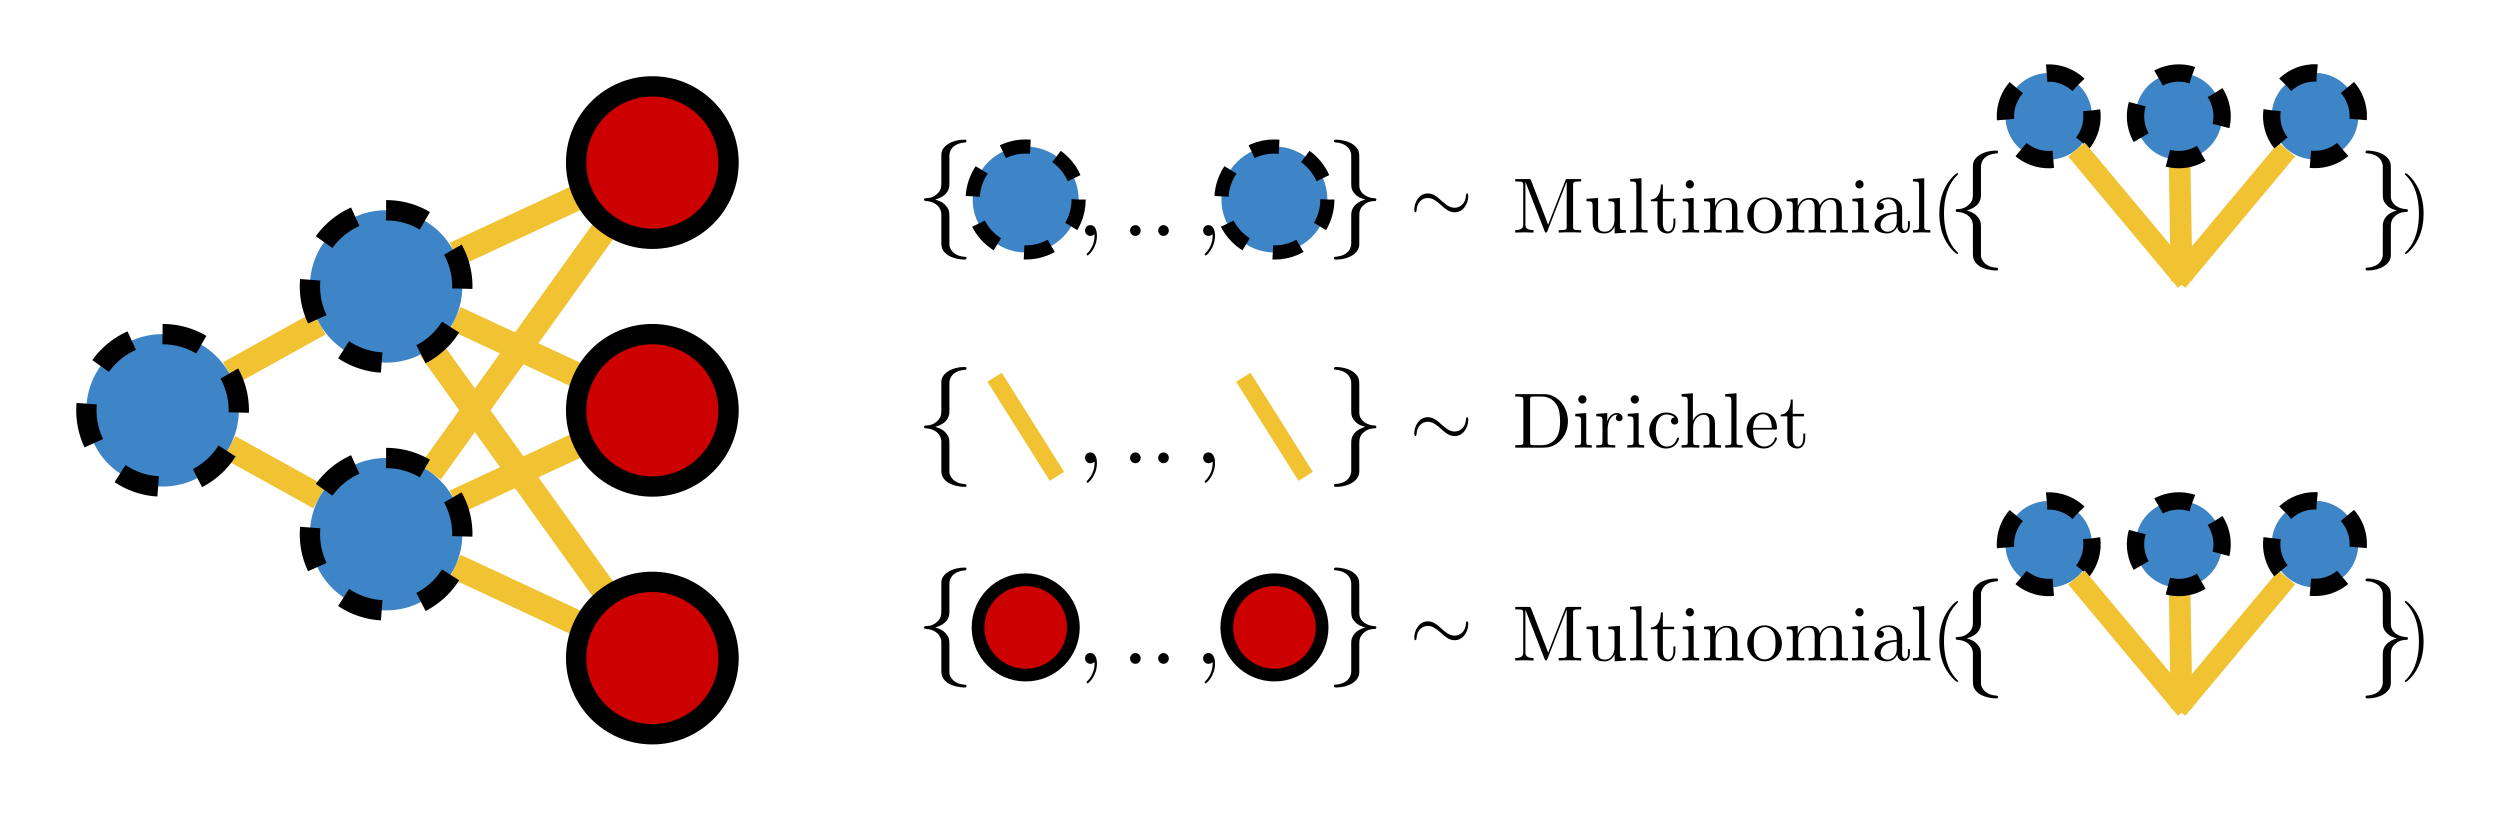 <?xml version="1.0" encoding="UTF-8" standalone="no"?>
<!-- Created with Inkscape (http://www.inkscape.org/) -->

<svg
   width="492.052mm"
   height="161.52mm"
   viewBox="0 0 492.052 161.52"
   version="1.1"
   id="svg5"
   inkscape:version="1.2.2 (b0a8486541, 2022-12-01)"
   sodipodi:docname="multinomial_dirichlet_belief_net.svg"
   inkscape:export-filename="multinomial_dirichlet_belief_net.png"
   inkscape:export-xdpi="96"
   inkscape:export-ydpi="96"
   xmlns:inkscape="http://www.inkscape.org/namespaces/inkscape"
   xmlns:sodipodi="http://sodipodi.sourceforge.net/DTD/sodipodi-0.dtd"
   xmlns:xlink="http://www.w3.org/1999/xlink"
   xmlns="http://www.w3.org/2000/svg"
   xmlns:svg="http://www.w3.org/2000/svg">
  <sodipodi:namedview
     id="namedview7"
     pagecolor="#ffffff"
     bordercolor="#666666"
     borderopacity="1.0"
     inkscape:pageshadow="2"
     inkscape:pageopacity="0.0"
     inkscape:pagecheckerboard="0"
     inkscape:document-units="mm"
     showgrid="false"
     inkscape:zoom="0.55370687"
     inkscape:cx="772.97217"
     inkscape:cy="132.74172"
     inkscape:window-width="1850"
     inkscape:window-height="1016"
     inkscape:window-x="0"
     inkscape:window-y="0"
     inkscape:window-maximized="1"
     inkscape:current-layer="layer1"
     fit-margin-top="15"
     fit-margin-left="15"
     fit-margin-right="15"
     fit-margin-bottom="15"
     inkscape:showpageshadow="2"
     inkscape:deskcolor="#d1d1d1" />
  <defs
     id="defs2">
    <g
       id="g3106">
      <symbol
         overflow="visible"
         id="symbol9234">
        <path
           style="stroke:none"
           d=""
           id="path1988" />
      </symbol>
      <symbol
         overflow="visible"
         id="symbol1381">
        <path
           style="stroke:none"
           d="m 2.266,-3.156 h 1.688 c 1.188,0 2.266,-0.797 2.266,-1.797 C 6.219,-5.938 5.234,-6.812 3.875,-6.812 H 0.344 V -6.5 h 0.25 c 0.766,0 0.781,0.109 0.781,0.469 v 5.25 c 0,0.359 -0.016,0.469 -0.781,0.469 h -0.25 V 0 c 0.359,-0.031 1.094,-0.031 1.469,-0.031 0.375,0 1.125,0 1.484,0.031 v -0.312 h -0.25 c -0.766,0 -0.781,-0.109 -0.781,-0.469 z m -0.031,-0.25 v -2.688 C 2.234,-6.438 2.25,-6.5 2.719,-6.5 h 0.891 c 1.578,0 1.578,1.062 1.578,1.547 0,0.469 0,1.547 -1.578,1.547 z m 0,0"
           id="path6403" />
      </symbol>
      <symbol
         overflow="visible"
         id="symbol3946">
        <path
           style="stroke:none"
           d="M 4.688,-2.141 C 4.688,-3.406 3.703,-4.469 2.5,-4.469 c -1.25,0 -2.219,1.094 -2.219,2.328 0,1.297 1.031,2.25 2.203,2.25 1.203,0 2.203,-0.984 2.203,-2.25 z m -2.188,2 c -0.438,0 -0.875,-0.203 -1.141,-0.672 -0.25,-0.438 -0.25,-1.047 -0.25,-1.406 0,-0.391 0,-0.922 0.234,-1.359 C 1.609,-4.031 2.078,-4.25 2.484,-4.25 c 0.438,0 0.859,0.219 1.125,0.656 0.266,0.422 0.266,1 0.266,1.375 0,0.359 0,0.906 -0.219,1.344 C 3.422,-0.422 2.984,-0.141 2.5,-0.141 Z m 0,0"
           id="path7754" />
      </symbol>
      <symbol
         overflow="visible"
         id="symbol559">
        <path
           style="stroke:none"
           d="M 1.766,-4.406 0.375,-4.297 v 0.312 c 0.641,0 0.734,0.062 0.734,0.547 V -0.75 c 0,0.438 -0.109,0.438 -0.781,0.438 V 0 C 0.641,-0.016 1.188,-0.031 1.422,-0.031 1.781,-0.031 2.125,-0.016 2.469,0 v -0.312 c -0.672,0 -0.703,-0.047 -0.703,-0.438 z m 0.031,-1.734 c 0,-0.312 -0.234,-0.531 -0.516,-0.531 -0.312,0 -0.531,0.266 -0.531,0.531 0,0.266 0.219,0.531 0.531,0.531 0.281,0 0.516,-0.219 0.516,-0.531 z m 0,0"
           id="path7844" />
      </symbol>
      <symbol
         overflow="visible"
         id="symbol2008">
        <path
           style="stroke:none"
           d="m 2.078,-1.938 c 0.219,0.047 1.031,0.203 1.031,0.922 0,0.5 -0.344,0.906 -1.125,0.906 -0.844,0 -1.203,-0.562 -1.391,-1.422 C 0.562,-1.656 0.562,-1.688 0.453,-1.688 c -0.125,0 -0.125,0.062 -0.125,0.234 V -0.125 c 0,0.172 0,0.234 0.109,0.234 0.047,0 0.062,-0.016 0.25,-0.203 0.016,-0.016 0.016,-0.031 0.203,-0.219 0.438,0.406 0.891,0.422 1.094,0.422 1.141,0 1.609,-0.672 1.609,-1.391 0,-0.516 -0.297,-0.828 -0.422,-0.938 C 2.844,-2.547 2.453,-2.625 2.031,-2.703 1.469,-2.812 0.812,-2.938 0.812,-3.516 c 0,-0.359 0.25,-0.766 1.109,-0.766 1.094,0 1.156,0.906 1.172,1.203 0,0.094 0.094,0.094 0.109,0.094 0.141,0 0.141,-0.047 0.141,-0.234 v -1.016 c 0,-0.156 0,-0.234 -0.109,-0.234 -0.047,0 -0.078,0 -0.203,0.125 -0.031,0.031 -0.125,0.125 -0.172,0.156 -0.375,-0.281 -0.781,-0.281 -0.938,-0.281 -1.219,0 -1.594,0.672 -1.594,1.234 0,0.344 0.156,0.625 0.422,0.844 0.328,0.25 0.609,0.312 1.328,0.453 z m 0,0"
           id="path433" />
      </symbol>
    </g>
    <g
       id="g106">
      <symbol
         overflow="visible"
         id="symbol5555">
        <path
           style="stroke:none"
           d=""
           id="path7561" />
      </symbol>
      <symbol
         overflow="visible"
         id="symbol5359">
        <path
           style="stroke:none"
           d="m 5.906,-0.625 c 0.141,0.219 0.531,0.609 0.641,0.609 0.094,0 0.094,-0.078 0.094,-0.219 V -1.969 c 0,-0.391 0.031,-0.438 0.688,-0.438 v -0.312 c -0.375,0 -0.922,0.031 -1.219,0.031 -0.391,0 -1.25,0 -1.609,-0.031 v 0.312 H 4.828 C 5.719,-2.406 5.75,-2.297 5.75,-1.938 v 0.641 c 0,1.125 -1.266,1.203 -1.547,1.203 -0.641,0 -2.625,-0.344 -2.625,-3.312 0,-2.984 1.969,-3.312 2.562,-3.312 1.078,0 1.984,0.891 2.172,2.359 0.031,0.141 0.031,0.172 0.172,0.172 0.156,0 0.156,-0.031 0.156,-0.234 V -6.781 c 0,-0.172 0,-0.25 -0.109,-0.25 -0.047,0 -0.078,0 -0.156,0.125 l -0.5,0.734 C 5.547,-6.484 5.016,-7.031 4.031,-7.031 c -1.859,0 -3.469,1.578 -3.469,3.625 0,2.047 1.594,3.625 3.484,3.625 0.734,0 1.531,-0.266 1.859,-0.844 z m 0,0"
           id="path2304" />
      </symbol>
      <symbol
         overflow="visible"
         id="symbol3956">
        <path
           style="stroke:none"
           d="m 3.312,-0.75 c 0.047,0.391 0.312,0.812 0.781,0.812 0.219,0 0.828,-0.141 0.828,-0.953 v -0.562 h -0.25 v 0.562 c 0,0.578 -0.25,0.641 -0.359,0.641 -0.328,0 -0.375,-0.453 -0.375,-0.5 v -1.984 c 0,-0.422 0,-0.812 -0.359,-1.188 C 3.188,-4.312 2.688,-4.469 2.219,-4.469 c -0.828,0 -1.516,0.469 -1.516,1.125 0,0.297 0.203,0.469 0.469,0.469 0.281,0 0.453,-0.203 0.453,-0.453 0,-0.125 -0.047,-0.453 -0.516,-0.453 C 1.391,-4.141 1.875,-4.25 2.188,-4.25 c 0.5,0 1.062,0.391 1.062,1.281 v 0.359 c -0.516,0.031 -1.203,0.062 -1.828,0.359 -0.75,0.344 -1,0.859 -1,1.297 0,0.812 0.969,1.062 1.594,1.062 0.656,0 1.109,-0.406 1.297,-0.859 z M 3.25,-2.391 v 1 c 0,0.938 -0.719,1.281 -1.172,1.281 -0.484,0 -0.891,-0.344 -0.891,-0.844 0,-0.547 0.422,-1.375 2.062,-1.438 z m 0,0"
           id="path5537" />
      </symbol>
      <symbol
         overflow="visible"
         id="symbol1292">
        <path
           style="stroke:none"
           d="M 1.094,-3.422 V -0.75 c 0,0.438 -0.109,0.438 -0.781,0.438 V 0 c 0.359,-0.016 0.859,-0.031 1.141,-0.031 0.25,0 0.766,0.016 1.109,0.031 v -0.312 c -0.672,0 -0.781,0 -0.781,-0.438 V -2.594 C 1.781,-3.625 2.5,-4.188 3.125,-4.188 c 0.641,0 0.75,0.531 0.75,1.109 V -0.75 c 0,0.438 -0.109,0.438 -0.781,0.438 V 0 c 0.344,-0.016 0.859,-0.031 1.125,-0.031 0.25,0 0.781,0.016 1.109,0.031 v -0.312 c -0.656,0 -0.766,0 -0.766,-0.438 v -1.844 c 0,-1.031 0.703,-1.594 1.344,-1.594 0.625,0 0.734,0.531 0.734,1.109 V -0.75 c 0,0.438 -0.109,0.438 -0.781,0.438 V 0 c 0.344,-0.016 0.859,-0.031 1.125,-0.031 0.266,0 0.781,0.016 1.125,0.031 v -0.312 c -0.516,0 -0.766,0 -0.781,-0.297 v -1.906 c 0,-0.859 0,-1.156 -0.312,-1.516 -0.141,-0.172 -0.469,-0.375 -1.047,-0.375 -0.828,0 -1.281,0.594 -1.438,0.984 C 4.391,-4.297 3.656,-4.406 3.203,-4.406 2.469,-4.406 2,-3.984 1.719,-3.359 V -4.406 L 0.312,-4.297 v 0.312 c 0.703,0 0.781,0.062 0.781,0.562 z m 0,0"
           id="path1097" />
      </symbol>
    </g>
    <g
       id="g248">
      <symbol
         overflow="visible"
         id="symbol5557">
        <path
           style="stroke:none"
           d=""
           id="path2390" />
      </symbol>
      <symbol
         overflow="visible"
         id="symbol4609">
        <path
           style="stroke:none"
           d="M 0.344,-6.812 V -6.5 h 0.25 c 0.766,0 0.781,0.109 0.781,0.469 v 5.25 c 0,0.359 -0.016,0.469 -0.781,0.469 h -0.25 V 0 H 4 C 5.672,0 7.047,-1.469 7.047,-3.344 7.047,-5.25 5.703,-6.812 4,-6.812 Z m 2.375,6.5 C 2.25,-0.312 2.234,-0.375 2.234,-0.703 V -6.094 C 2.234,-6.438 2.25,-6.5 2.719,-6.5 h 1 c 0.625,0 1.312,0.219 1.812,0.922 0.438,0.594 0.516,1.453 0.516,2.234 0,1.094 -0.188,1.703 -0.547,2.188 -0.203,0.266 -0.766,0.844 -1.766,0.844 z m 0,0"
           id="path9107" />
      </symbol>
      <symbol
         overflow="visible"
         id="symbol8690">
        <path
           style="stroke:none"
           d="M 1.766,-4.406 0.375,-4.297 v 0.312 c 0.641,0 0.734,0.062 0.734,0.547 V -0.75 c 0,0.438 -0.109,0.438 -0.781,0.438 V 0 C 0.641,-0.016 1.188,-0.031 1.422,-0.031 1.781,-0.031 2.125,-0.016 2.469,0 v -0.312 c -0.672,0 -0.703,-0.047 -0.703,-0.438 z m 0.031,-1.734 c 0,-0.312 -0.234,-0.531 -0.516,-0.531 -0.312,0 -0.531,0.266 -0.531,0.531 0,0.266 0.219,0.531 0.531,0.531 0.281,0 0.516,-0.219 0.516,-0.531 z m 0,0"
           id="path1204" />
      </symbol>
      <symbol
         overflow="visible"
         id="symbol7204">
        <path
           style="stroke:none"
           d="M 1.672,-3.312 V -4.406 L 0.281,-4.297 v 0.312 c 0.703,0 0.781,0.062 0.781,0.562 V -0.75 c 0,0.438 -0.109,0.438 -0.781,0.438 V 0 c 0.391,-0.016 0.859,-0.031 1.141,-0.031 0.391,0 0.859,0 1.266,0.031 V -0.312 H 2.469 c -0.734,0 -0.75,-0.109 -0.75,-0.469 V -2.312 c 0,-0.984 0.422,-1.875 1.172,-1.875 0.062,0 0.094,0 0.109,0.016 -0.031,0 -0.234,0.125 -0.234,0.391 0,0.266 0.219,0.422 0.438,0.422 0.172,0 0.422,-0.125 0.422,-0.438 0,-0.312 -0.312,-0.609 -0.734,-0.609 -0.734,0 -1.094,0.672 -1.219,1.094 z m 0,0"
           id="path2675" />
      </symbol>
    </g>
    <g
       id="g4696">
      <symbol
         overflow="visible"
         id="symbol1307">
        <path
           style="stroke:none"
           d=""
           id="path939" />
      </symbol>
      <symbol
         overflow="visible"
         id="symbol8430">
        <path
           style="stroke:none"
           d="m 7.203,-3.328 c 0,-0.219 -0.062,-0.328 -0.141,-0.328 -0.047,0 -0.141,0.078 -0.141,0.266 -0.047,0.953 -0.703,1.5 -1.406,1.5 -0.625,0 -1.094,-0.422 -1.594,-0.844 -0.5,-0.469 -1.016,-0.922 -1.703,-0.922 -1.078,0 -1.672,1.094 -1.672,2 0,0.328 0.125,0.328 0.141,0.328 0.109,0 0.141,-0.203 0.141,-0.234 0.047,-1.094 0.781,-1.531 1.391,-1.531 0.625,0 1.109,0.422 1.594,0.844 0.516,0.469 1.031,0.922 1.703,0.922 1.094,0 1.688,-1.094 1.688,-2 z m 0,0"
           id="path1146" />
      </symbol>
    </g>
    <g
       id="g3685">
      <symbol
         overflow="visible"
         id="symbol1222">
        <path
           style="stroke:none"
           d=""
           id="path2842" />
      </symbol>
      <symbol
         overflow="visible"
         id="symbol7333">
        <path
           style="stroke:none"
           d="m 3.297,2.391 c 0,-0.031 0,-0.047 -0.172,-0.219 C 1.891,0.922 1.562,-0.969 1.562,-2.5 c 0,-1.734 0.375,-3.469 1.609,-4.703 0.125,-0.125 0.125,-0.141 0.125,-0.172 0,-0.078 -0.031,-0.109 -0.094,-0.109 -0.109,0 -1,0.688 -1.594,1.953 -0.5,1.094 -0.625,2.203 -0.625,3.031 0,0.781 0.109,1.984 0.656,3.125 C 2.25,1.844 3.094,2.5 3.203,2.5 c 0.062,0 0.094,-0.031 0.094,-0.109 z m 0,0"
           id="path7376" />
      </symbol>
    </g>
    <g
       id="g4343">
      <symbol
         overflow="visible"
         id="symbol1517">
        <path
           style="stroke:none"
           d=""
           id="path4861" />
      </symbol>
      <symbol
         overflow="visible"
         id="symbol389">
        <path
           style="stroke:none"
           d="m 2.875,-2.5 c 0,-0.766 -0.109,-1.969 -0.656,-3.109 -0.594,-1.219 -1.453,-1.875 -1.547,-1.875 -0.062,0 -0.109,0.047 -0.109,0.109 0,0.031 0,0.047 0.188,0.234 0.984,0.984 1.547,2.562 1.547,4.641 0,1.719 -0.359,3.469 -1.594,4.719 C 0.562,2.344 0.562,2.359 0.562,2.391 0.562,2.453 0.609,2.5 0.672,2.5 0.766,2.5 1.672,1.812 2.25,0.547 2.766,-0.547 2.875,-1.656 2.875,-2.5 Z m 0,0"
           id="path1786" />
      </symbol>
    </g>
    <g
       id="g1391">
      <symbol
         overflow="visible"
         id="symbol8057">
        <path
           style="stroke:none"
           d=""
           id="path6574" />
      </symbol>
      <symbol
         overflow="visible"
         id="symbol5977">
        <path
           style="stroke:none"
           d="m 7.203,-3.328 c 0,-0.219 -0.062,-0.328 -0.141,-0.328 -0.047,0 -0.141,0.078 -0.141,0.266 -0.047,0.953 -0.703,1.5 -1.406,1.5 -0.625,0 -1.094,-0.422 -1.594,-0.844 -0.5,-0.469 -1.016,-0.922 -1.703,-0.922 -1.078,0 -1.672,1.094 -1.672,2 0,0.328 0.125,0.328 0.141,0.328 0.109,0 0.141,-0.203 0.141,-0.234 0.047,-1.094 0.781,-1.531 1.391,-1.531 0.625,0 1.109,0.422 1.594,0.844 0.516,0.469 1.031,0.922 1.703,0.922 1.094,0 1.688,-1.094 1.688,-2 z m 0,0"
           id="path3456" />
      </symbol>
      <symbol
         overflow="visible"
         id="symbol7432">
        <path
           style="stroke:none"
           d=""
           id="path171" />
      </symbol>
      <symbol
         overflow="visible"
         id="symbol6561">
        <path
           style="stroke:none"
           d="m 5.906,-0.625 c 0.141,0.219 0.531,0.609 0.641,0.609 0.094,0 0.094,-0.078 0.094,-0.219 V -1.969 c 0,-0.391 0.031,-0.438 0.688,-0.438 v -0.312 c -0.375,0 -0.922,0.031 -1.219,0.031 -0.391,0 -1.25,0 -1.609,-0.031 v 0.312 H 4.828 C 5.719,-2.406 5.75,-2.297 5.75,-1.938 v 0.641 c 0,1.125 -1.266,1.203 -1.547,1.203 -0.641,0 -2.625,-0.344 -2.625,-3.312 0,-2.984 1.969,-3.312 2.562,-3.312 1.078,0 1.984,0.891 2.172,2.359 0.031,0.141 0.031,0.172 0.172,0.172 0.156,0 0.156,-0.031 0.156,-0.234 V -6.781 c 0,-0.172 0,-0.25 -0.109,-0.25 -0.047,0 -0.078,0 -0.156,0.125 l -0.5,0.734 C 5.547,-6.484 5.016,-7.031 4.031,-7.031 c -1.859,0 -3.469,1.578 -3.469,3.625 0,2.047 1.594,3.625 3.484,3.625 0.734,0 1.531,-0.266 1.859,-0.844 z m 0,0"
           id="path8403" />
      </symbol>
      <symbol
         overflow="visible"
         id="symbol8920">
        <path
           style="stroke:none"
           d="m 3.312,-0.75 c 0.047,0.391 0.312,0.812 0.781,0.812 0.219,0 0.828,-0.141 0.828,-0.953 v -0.562 h -0.25 v 0.562 c 0,0.578 -0.25,0.641 -0.359,0.641 -0.328,0 -0.375,-0.453 -0.375,-0.5 v -1.984 c 0,-0.422 0,-0.812 -0.359,-1.188 C 3.188,-4.312 2.688,-4.469 2.219,-4.469 c -0.828,0 -1.516,0.469 -1.516,1.125 0,0.297 0.203,0.469 0.469,0.469 0.281,0 0.453,-0.203 0.453,-0.453 0,-0.125 -0.047,-0.453 -0.516,-0.453 C 1.391,-4.141 1.875,-4.25 2.188,-4.25 c 0.5,0 1.062,0.391 1.062,1.281 v 0.359 c -0.516,0.031 -1.203,0.062 -1.828,0.359 -0.75,0.344 -1,0.859 -1,1.297 0,0.812 0.969,1.062 1.594,1.062 0.656,0 1.109,-0.406 1.297,-0.859 z M 3.25,-2.391 v 1 c 0,0.938 -0.719,1.281 -1.172,1.281 -0.484,0 -0.891,-0.344 -0.891,-0.844 0,-0.547 0.422,-1.375 2.062,-1.438 z m 0,0"
           id="path4002" />
      </symbol>
      <symbol
         overflow="visible"
         id="symbol7157">
        <path
           style="stroke:none"
           d="M 1.094,-3.422 V -0.75 c 0,0.438 -0.109,0.438 -0.781,0.438 V 0 c 0.359,-0.016 0.859,-0.031 1.141,-0.031 0.25,0 0.766,0.016 1.109,0.031 v -0.312 c -0.672,0 -0.781,0 -0.781,-0.438 V -2.594 C 1.781,-3.625 2.5,-4.188 3.125,-4.188 c 0.641,0 0.75,0.531 0.75,1.109 V -0.75 c 0,0.438 -0.109,0.438 -0.781,0.438 V 0 c 0.344,-0.016 0.859,-0.031 1.125,-0.031 0.25,0 0.781,0.016 1.109,0.031 v -0.312 c -0.656,0 -0.766,0 -0.766,-0.438 v -1.844 c 0,-1.031 0.703,-1.594 1.344,-1.594 0.625,0 0.734,0.531 0.734,1.109 V -0.75 c 0,0.438 -0.109,0.438 -0.781,0.438 V 0 c 0.344,-0.016 0.859,-0.031 1.125,-0.031 0.266,0 0.781,0.016 1.125,0.031 v -0.312 c -0.516,0 -0.766,0 -0.781,-0.297 v -1.906 c 0,-0.859 0,-1.156 -0.312,-1.516 -0.141,-0.172 -0.469,-0.375 -1.047,-0.375 -0.828,0 -1.281,0.594 -1.438,0.984 C 4.391,-4.297 3.656,-4.406 3.203,-4.406 2.469,-4.406 2,-3.984 1.719,-3.359 V -4.406 L 0.312,-4.297 v 0.312 c 0.703,0 0.781,0.062 0.781,0.562 z m 0,0"
           id="path7917" />
      </symbol>
    </g>
    <g
       id="g3168">
      <symbol
         overflow="visible"
         id="symbol1514">
        <path
           style="stroke:none"
           d=""
           id="path1424" />
      </symbol>
      <symbol
         overflow="visible"
         id="symbol4414">
        <path
           style="stroke:none"
           d="m 7.203,-3.328 c 0,-0.219 -0.062,-0.328 -0.141,-0.328 -0.047,0 -0.141,0.078 -0.141,0.266 -0.047,0.953 -0.703,1.5 -1.406,1.5 -0.625,0 -1.094,-0.422 -1.594,-0.844 -0.5,-0.469 -1.016,-0.922 -1.703,-0.922 -1.078,0 -1.672,1.094 -1.672,2 0,0.328 0.125,0.328 0.141,0.328 0.109,0 0.141,-0.203 0.141,-0.234 0.047,-1.094 0.781,-1.531 1.391,-1.531 0.625,0 1.109,0.422 1.594,0.844 0.516,0.469 1.031,0.922 1.703,0.922 1.094,0 1.688,-1.094 1.688,-2 z m 0,0"
           id="path1291" />
      </symbol>
      <symbol
         overflow="visible"
         id="symbol7392">
        <path
           style="stroke:none"
           d=""
           id="path8570" />
      </symbol>
      <symbol
         overflow="visible"
         id="symbol8483">
        <path
           style="stroke:none"
           d="M 0.344,-6.812 V -6.5 h 0.25 c 0.766,0 0.781,0.109 0.781,0.469 v 5.25 c 0,0.359 -0.016,0.469 -0.781,0.469 h -0.25 V 0 H 4 C 5.672,0 7.047,-1.469 7.047,-3.344 7.047,-5.25 5.703,-6.812 4,-6.812 Z m 2.375,6.5 C 2.25,-0.312 2.234,-0.375 2.234,-0.703 V -6.094 C 2.234,-6.438 2.25,-6.5 2.719,-6.5 h 1 c 0.625,0 1.312,0.219 1.812,0.922 0.438,0.594 0.516,1.453 0.516,2.234 0,1.094 -0.188,1.703 -0.547,2.188 -0.203,0.266 -0.766,0.844 -1.766,0.844 z m 0,0"
           id="path8055" />
      </symbol>
      <symbol
         overflow="visible"
         id="symbol8834">
        <path
           style="stroke:none"
           d="M 1.766,-4.406 0.375,-4.297 v 0.312 c 0.641,0 0.734,0.062 0.734,0.547 V -0.75 c 0,0.438 -0.109,0.438 -0.781,0.438 V 0 C 0.641,-0.016 1.188,-0.031 1.422,-0.031 1.781,-0.031 2.125,-0.016 2.469,0 v -0.312 c -0.672,0 -0.703,-0.047 -0.703,-0.438 z m 0.031,-1.734 c 0,-0.312 -0.234,-0.531 -0.516,-0.531 -0.312,0 -0.531,0.266 -0.531,0.531 0,0.266 0.219,0.531 0.531,0.531 0.281,0 0.516,-0.219 0.516,-0.531 z m 0,0"
           id="path6304" />
      </symbol>
      <symbol
         overflow="visible"
         id="symbol4474">
        <path
           style="stroke:none"
           d="M 1.672,-3.312 V -4.406 L 0.281,-4.297 v 0.312 c 0.703,0 0.781,0.062 0.781,0.562 V -0.75 c 0,0.438 -0.109,0.438 -0.781,0.438 V 0 c 0.391,-0.016 0.859,-0.031 1.141,-0.031 0.391,0 0.859,0 1.266,0.031 V -0.312 H 2.469 c -0.734,0 -0.75,-0.109 -0.75,-0.469 V -2.312 c 0,-0.984 0.422,-1.875 1.172,-1.875 0.062,0 0.094,0 0.109,0.016 -0.031,0 -0.234,0.125 -0.234,0.391 0,0.266 0.219,0.422 0.438,0.422 0.172,0 0.422,-0.125 0.422,-0.438 0,-0.312 -0.312,-0.609 -0.734,-0.609 -0.734,0 -1.094,0.672 -1.219,1.094 z m 0,0"
           id="path2879" />
      </symbol>
      <symbol
         overflow="visible"
         id="symbol5161">
        <path
           style="stroke:none"
           d="m 1.172,-2.172 c 0,-1.625 0.812,-2.047 1.344,-2.047 0.094,0 0.719,0.016 1.062,0.375 -0.406,0.031 -0.469,0.328 -0.469,0.453 0,0.266 0.188,0.453 0.453,0.453 0.266,0 0.469,-0.156 0.469,-0.469 0,-0.672 -0.766,-1.062 -1.531,-1.062 -1.25,0 -2.156,1.078 -2.156,2.312 0,1.281 0.984,2.266 2.141,2.266 1.328,0 1.656,-1.203 1.656,-1.297 0,-0.094 -0.109,-0.094 -0.141,-0.094 -0.078,0 -0.109,0.031 -0.125,0.094 -0.281,0.922 -0.938,1.047 -1.297,1.047 -0.531,0 -1.406,-0.422 -1.406,-2.031 z m 0,0"
           id="path3725" />
      </symbol>
      <symbol
         overflow="visible"
         id="symbol2545">
        <path
           style="stroke:none"
           d="m 1.094,-0.75 c 0,0.438 -0.109,0.438 -0.781,0.438 V 0 c 0.359,-0.016 0.859,-0.031 1.141,-0.031 0.25,0 0.766,0.016 1.109,0.031 v -0.312 c -0.672,0 -0.781,0 -0.781,-0.438 V -2.594 C 1.781,-3.625 2.5,-4.188 3.125,-4.188 c 0.641,0 0.75,0.531 0.75,1.109 V -0.75 c 0,0.438 -0.109,0.438 -0.781,0.438 V 0 c 0.344,-0.016 0.859,-0.031 1.125,-0.031 0.25,0 0.781,0.016 1.109,0.031 v -0.312 c -0.516,0 -0.766,0 -0.766,-0.297 v -1.906 c 0,-0.859 0,-1.156 -0.312,-1.516 -0.141,-0.172 -0.469,-0.375 -1.047,-0.375 -0.844,0 -1.281,0.594 -1.453,0.984 v -3.5 L 0.312,-6.812 V -6.5 c 0.703,0 0.781,0.062 0.781,0.562 z m 0,0"
           id="path6882" />
      </symbol>
      <symbol
         overflow="visible"
         id="symbol1988">
        <path
           style="stroke:none"
           d="M 1.766,-6.922 0.328,-6.812 V -6.5 c 0.703,0 0.781,0.062 0.781,0.562 V -0.75 c 0,0.438 -0.109,0.438 -0.781,0.438 V 0 C 0.656,-0.016 1.188,-0.031 1.438,-0.031 c 0.25,0 0.734,0.016 1.109,0.031 v -0.312 c -0.672,0 -0.781,0 -0.781,-0.438 z m 0,0"
           id="path9204" />
      </symbol>
      <symbol
         overflow="visible"
         id="symbol4708">
        <path
           style="stroke:none"
           d="M 1.109,-2.516 C 1.172,-4 2.016,-4.25 2.359,-4.25 c 1.016,0 1.125,1.344 1.125,1.734 z m 0,0.219 h 2.781 c 0.219,0 0.25,0 0.25,-0.219 0,-0.984 -0.547,-1.953 -1.781,-1.953 -1.156,0 -2.078,1.031 -2.078,2.281 0,1.328 1.047,2.297 2.188,2.297 C 3.688,0.109 4.141,-1 4.141,-1.188 4.141,-1.281 4.062,-1.312 4,-1.312 c -0.078,0 -0.109,0.062 -0.125,0.141 -0.344,1.031 -1.25,1.031 -1.344,1.031 -0.5,0 -0.891,-0.297 -1.125,-0.672 -0.297,-0.469 -0.297,-1.125 -0.297,-1.484 z m 0,0"
           id="path780" />
      </symbol>
      <symbol
         overflow="visible"
         id="symbol5914">
        <path
           style="stroke:none"
           d="m 1.719,-3.984 h 1.438 v -0.312 H 1.719 V -6.125 h -0.25 c 0,0.812 -0.297,1.875 -1.281,1.922 v 0.219 h 0.844 v 2.75 c 0,1.219 0.938,1.344 1.297,1.344 0.703,0 0.984,-0.703 0.984,-1.344 v -0.562 h -0.25 V -1.25 c 0,0.734 -0.297,1.109 -0.672,1.109 -0.672,0 -0.672,-0.906 -0.672,-1.078 z m 0,0"
           id="path344" />
      </symbol>
    </g>
    <g
       id="g2620">
      <symbol
         overflow="visible"
         id="symbol5398">
        <path
           style="stroke:none"
           d=""
           id="path6889" />
      </symbol>
      <symbol
         overflow="visible"
         id="symbol5894">
        <path
           style="stroke:none"
           d="m 7.203,-3.328 c 0,-0.219 -0.062,-0.328 -0.141,-0.328 -0.047,0 -0.141,0.078 -0.141,0.266 -0.047,0.953 -0.703,1.5 -1.406,1.5 -0.625,0 -1.094,-0.422 -1.594,-0.844 -0.5,-0.469 -1.016,-0.922 -1.703,-0.922 -1.078,0 -1.672,1.094 -1.672,2 0,0.328 0.125,0.328 0.141,0.328 0.109,0 0.141,-0.203 0.141,-0.234 0.047,-1.094 0.781,-1.531 1.391,-1.531 0.625,0 1.109,0.422 1.594,0.844 0.516,0.469 1.031,0.922 1.703,0.922 1.094,0 1.688,-1.094 1.688,-2 z m 0,0"
           id="path4900" />
      </symbol>
      <symbol
         overflow="visible"
         id="symbol6193">
        <path
           style="stroke:none"
           d=""
           id="path3593" />
      </symbol>
      <symbol
         overflow="visible"
         id="symbol1447">
        <path
           style="stroke:none"
           d="m 2.266,-3.156 h 1.688 c 1.188,0 2.266,-0.797 2.266,-1.797 C 6.219,-5.938 5.234,-6.812 3.875,-6.812 H 0.344 V -6.5 h 0.25 c 0.766,0 0.781,0.109 0.781,0.469 v 5.25 c 0,0.359 -0.016,0.469 -0.781,0.469 h -0.25 V 0 c 0.359,-0.031 1.094,-0.031 1.469,-0.031 0.375,0 1.125,0 1.484,0.031 v -0.312 h -0.25 c -0.766,0 -0.781,-0.109 -0.781,-0.469 z m -0.031,-0.25 v -2.688 C 2.234,-6.438 2.25,-6.5 2.719,-6.5 h 0.891 c 1.578,0 1.578,1.062 1.578,1.547 0,0.469 0,1.547 -1.578,1.547 z m 0,0"
           id="path5241" />
      </symbol>
      <symbol
         overflow="visible"
         id="symbol9807">
        <path
           style="stroke:none"
           d="M 4.688,-2.141 C 4.688,-3.406 3.703,-4.469 2.5,-4.469 c -1.25,0 -2.219,1.094 -2.219,2.328 0,1.297 1.031,2.25 2.203,2.25 1.203,0 2.203,-0.984 2.203,-2.25 z m -2.188,2 c -0.438,0 -0.875,-0.203 -1.141,-0.672 -0.25,-0.438 -0.25,-1.047 -0.25,-1.406 0,-0.391 0,-0.922 0.234,-1.359 C 1.609,-4.031 2.078,-4.25 2.484,-4.25 c 0.438,0 0.859,0.219 1.125,0.656 0.266,0.422 0.266,1 0.266,1.375 0,0.359 0,0.906 -0.219,1.344 C 3.422,-0.422 2.984,-0.141 2.5,-0.141 Z m 0,0"
           id="path3491" />
      </symbol>
      <symbol
         overflow="visible"
         id="symbol8120">
        <path
           style="stroke:none"
           d="M 1.766,-4.406 0.375,-4.297 v 0.312 c 0.641,0 0.734,0.062 0.734,0.547 V -0.75 c 0,0.438 -0.109,0.438 -0.781,0.438 V 0 C 0.641,-0.016 1.188,-0.031 1.422,-0.031 1.781,-0.031 2.125,-0.016 2.469,0 v -0.312 c -0.672,0 -0.703,-0.047 -0.703,-0.438 z m 0.031,-1.734 c 0,-0.312 -0.234,-0.531 -0.516,-0.531 -0.312,0 -0.531,0.266 -0.531,0.531 0,0.266 0.219,0.531 0.531,0.531 0.281,0 0.516,-0.219 0.516,-0.531 z m 0,0"
           id="path6322" />
      </symbol>
      <symbol
         overflow="visible"
         id="symbol8037">
        <path
           style="stroke:none"
           d="m 2.078,-1.938 c 0.219,0.047 1.031,0.203 1.031,0.922 0,0.5 -0.344,0.906 -1.125,0.906 -0.844,0 -1.203,-0.562 -1.391,-1.422 C 0.562,-1.656 0.562,-1.688 0.453,-1.688 c -0.125,0 -0.125,0.062 -0.125,0.234 V -0.125 c 0,0.172 0,0.234 0.109,0.234 0.047,0 0.062,-0.016 0.25,-0.203 0.016,-0.016 0.016,-0.031 0.203,-0.219 0.438,0.406 0.891,0.422 1.094,0.422 1.141,0 1.609,-0.672 1.609,-1.391 0,-0.516 -0.297,-0.828 -0.422,-0.938 C 2.844,-2.547 2.453,-2.625 2.031,-2.703 1.469,-2.812 0.812,-2.938 0.812,-3.516 c 0,-0.359 0.25,-0.766 1.109,-0.766 1.094,0 1.156,0.906 1.172,1.203 0,0.094 0.094,0.094 0.109,0.094 0.141,0 0.141,-0.047 0.141,-0.234 v -1.016 c 0,-0.156 0,-0.234 -0.109,-0.234 -0.047,0 -0.078,0 -0.203,0.125 -0.031,0.031 -0.125,0.125 -0.172,0.156 -0.375,-0.281 -0.781,-0.281 -0.938,-0.281 -1.219,0 -1.594,0.672 -1.594,1.234 0,0.344 0.156,0.625 0.422,0.844 0.328,0.25 0.609,0.312 1.328,0.453 z m 0,0"
           id="path137" />
      </symbol>
      <symbol
         overflow="visible"
         id="symbol98">
        <path
           style="stroke:none"
           d="M 1.094,-3.422 V -0.75 c 0,0.438 -0.109,0.438 -0.781,0.438 V 0 c 0.359,-0.016 0.859,-0.031 1.141,-0.031 0.25,0 0.766,0.016 1.109,0.031 v -0.312 c -0.672,0 -0.781,0 -0.781,-0.438 V -2.594 C 1.781,-3.625 2.5,-4.188 3.125,-4.188 c 0.641,0 0.75,0.531 0.75,1.109 V -0.75 c 0,0.438 -0.109,0.438 -0.781,0.438 V 0 c 0.344,-0.016 0.859,-0.031 1.125,-0.031 0.25,0 0.781,0.016 1.109,0.031 v -0.312 c -0.516,0 -0.766,0 -0.766,-0.297 v -1.906 c 0,-0.859 0,-1.156 -0.312,-1.516 -0.141,-0.172 -0.469,-0.375 -1.047,-0.375 C 2.469,-4.406 2,-3.984 1.719,-3.359 V -4.406 L 0.312,-4.297 v 0.312 c 0.703,0 0.781,0.062 0.781,0.562 z m 0,0"
           id="path5432" />
      </symbol>
    </g>
    <g
       id="g6053">
      <symbol
         overflow="visible"
         id="symbol663">
        <path
           style="stroke:none"
           d=""
           id="path4927" />
      </symbol>
      <symbol
         overflow="visible"
         id="symbol3187">
        <path
           style="stroke:none"
           d="m 7.203,-3.328 c 0,-0.219 -0.062,-0.328 -0.141,-0.328 -0.047,0 -0.141,0.078 -0.141,0.266 -0.047,0.953 -0.703,1.5 -1.406,1.5 -0.625,0 -1.094,-0.422 -1.594,-0.844 -0.5,-0.469 -1.016,-0.922 -1.703,-0.922 -1.078,0 -1.672,1.094 -1.672,2 0,0.328 0.125,0.328 0.141,0.328 0.109,0 0.141,-0.203 0.141,-0.234 0.047,-1.094 0.781,-1.531 1.391,-1.531 0.625,0 1.109,0.422 1.594,0.844 0.516,0.469 1.031,0.922 1.703,0.922 1.094,0 1.688,-1.094 1.688,-2 z m 0,0"
           id="path4052" />
      </symbol>
    </g>
    <g
       id="g2782">
      <symbol
         overflow="visible"
         id="symbol1135">
        <path
           style="stroke:none"
           d=""
           id="path4090" />
      </symbol>
      <symbol
         overflow="visible"
         id="symbol3737">
        <path
           style="stroke:none"
           d="m 5.906,-0.625 c 0.141,0.219 0.531,0.609 0.641,0.609 0.094,0 0.094,-0.078 0.094,-0.219 V -1.969 c 0,-0.391 0.031,-0.438 0.688,-0.438 v -0.312 c -0.375,0 -0.922,0.031 -1.219,0.031 -0.391,0 -1.25,0 -1.609,-0.031 v 0.312 H 4.828 C 5.719,-2.406 5.75,-2.297 5.75,-1.938 v 0.641 c 0,1.125 -1.266,1.203 -1.547,1.203 -0.641,0 -2.625,-0.344 -2.625,-3.312 0,-2.984 1.969,-3.312 2.562,-3.312 1.078,0 1.984,0.891 2.172,2.359 0.031,0.141 0.031,0.172 0.172,0.172 0.156,0 0.156,-0.031 0.156,-0.234 V -6.781 c 0,-0.172 0,-0.25 -0.109,-0.25 -0.047,0 -0.078,0 -0.156,0.125 l -0.5,0.734 C 5.547,-6.484 5.016,-7.031 4.031,-7.031 c -1.859,0 -3.469,1.578 -3.469,3.625 0,2.047 1.594,3.625 3.484,3.625 0.734,0 1.531,-0.266 1.859,-0.844 z m 0,0"
           id="path2649" />
      </symbol>
      <symbol
         overflow="visible"
         id="symbol5881">
        <path
           style="stroke:none"
           d="m 3.312,-0.75 c 0.047,0.391 0.312,0.812 0.781,0.812 0.219,0 0.828,-0.141 0.828,-0.953 v -0.562 h -0.25 v 0.562 c 0,0.578 -0.25,0.641 -0.359,0.641 -0.328,0 -0.375,-0.453 -0.375,-0.5 v -1.984 c 0,-0.422 0,-0.812 -0.359,-1.188 C 3.188,-4.312 2.688,-4.469 2.219,-4.469 c -0.828,0 -1.516,0.469 -1.516,1.125 0,0.297 0.203,0.469 0.469,0.469 0.281,0 0.453,-0.203 0.453,-0.453 0,-0.125 -0.047,-0.453 -0.516,-0.453 C 1.391,-4.141 1.875,-4.25 2.188,-4.25 c 0.5,0 1.062,0.391 1.062,1.281 v 0.359 c -0.516,0.031 -1.203,0.062 -1.828,0.359 -0.75,0.344 -1,0.859 -1,1.297 0,0.812 0.969,1.062 1.594,1.062 0.656,0 1.109,-0.406 1.297,-0.859 z M 3.25,-2.391 v 1 c 0,0.938 -0.719,1.281 -1.172,1.281 -0.484,0 -0.891,-0.344 -0.891,-0.844 0,-0.547 0.422,-1.375 2.062,-1.438 z m 0,0"
           id="path6769" />
      </symbol>
      <symbol
         overflow="visible"
         id="symbol6725">
        <path
           style="stroke:none"
           d="M 1.094,-3.422 V -0.75 c 0,0.438 -0.109,0.438 -0.781,0.438 V 0 c 0.359,-0.016 0.859,-0.031 1.141,-0.031 0.25,0 0.766,0.016 1.109,0.031 v -0.312 c -0.672,0 -0.781,0 -0.781,-0.438 V -2.594 C 1.781,-3.625 2.5,-4.188 3.125,-4.188 c 0.641,0 0.75,0.531 0.75,1.109 V -0.75 c 0,0.438 -0.109,0.438 -0.781,0.438 V 0 c 0.344,-0.016 0.859,-0.031 1.125,-0.031 0.25,0 0.781,0.016 1.109,0.031 v -0.312 c -0.656,0 -0.766,0 -0.766,-0.438 v -1.844 c 0,-1.031 0.703,-1.594 1.344,-1.594 0.625,0 0.734,0.531 0.734,1.109 V -0.75 c 0,0.438 -0.109,0.438 -0.781,0.438 V 0 c 0.344,-0.016 0.859,-0.031 1.125,-0.031 0.266,0 0.781,0.016 1.125,0.031 v -0.312 c -0.516,0 -0.766,0 -0.781,-0.297 v -1.906 c 0,-0.859 0,-1.156 -0.312,-1.516 -0.141,-0.172 -0.469,-0.375 -1.047,-0.375 -0.828,0 -1.281,0.594 -1.438,0.984 C 4.391,-4.297 3.656,-4.406 3.203,-4.406 2.469,-4.406 2,-3.984 1.719,-3.359 V -4.406 L 0.312,-4.297 v 0.312 c 0.703,0 0.781,0.062 0.781,0.562 z m 0,0"
           id="path6136" />
      </symbol>
    </g>
    <g
       id="g6970">
      <symbol
         overflow="visible"
         id="symbol7115">
        <path
           style="stroke:none"
           d=""
           id="path3657" />
      </symbol>
      <symbol
         overflow="visible"
         id="symbol7768">
        <path
           style="stroke:none"
           d="M 0.344,-6.812 V -6.5 h 0.25 c 0.766,0 0.781,0.109 0.781,0.469 v 5.25 c 0,0.359 -0.016,0.469 -0.781,0.469 h -0.25 V 0 H 4 C 5.672,0 7.047,-1.469 7.047,-3.344 7.047,-5.25 5.703,-6.812 4,-6.812 Z m 2.375,6.5 C 2.25,-0.312 2.234,-0.375 2.234,-0.703 V -6.094 C 2.234,-6.438 2.25,-6.5 2.719,-6.5 h 1 c 0.625,0 1.312,0.219 1.812,0.922 0.438,0.594 0.516,1.453 0.516,2.234 0,1.094 -0.188,1.703 -0.547,2.188 -0.203,0.266 -0.766,0.844 -1.766,0.844 z m 0,0"
           id="path6196" />
      </symbol>
      <symbol
         overflow="visible"
         id="symbol3129">
        <path
           style="stroke:none"
           d="M 1.766,-4.406 0.375,-4.297 v 0.312 c 0.641,0 0.734,0.062 0.734,0.547 V -0.75 c 0,0.438 -0.109,0.438 -0.781,0.438 V 0 C 0.641,-0.016 1.188,-0.031 1.422,-0.031 1.781,-0.031 2.125,-0.016 2.469,0 v -0.312 c -0.672,0 -0.703,-0.047 -0.703,-0.438 z m 0.031,-1.734 c 0,-0.312 -0.234,-0.531 -0.516,-0.531 -0.312,0 -0.531,0.266 -0.531,0.531 0,0.266 0.219,0.531 0.531,0.531 0.281,0 0.516,-0.219 0.516,-0.531 z m 0,0"
           id="path914" />
      </symbol>
      <symbol
         overflow="visible"
         id="symbol6536">
        <path
           style="stroke:none"
           d="M 1.672,-3.312 V -4.406 L 0.281,-4.297 v 0.312 c 0.703,0 0.781,0.062 0.781,0.562 V -0.75 c 0,0.438 -0.109,0.438 -0.781,0.438 V 0 c 0.391,-0.016 0.859,-0.031 1.141,-0.031 0.391,0 0.859,0 1.266,0.031 V -0.312 H 2.469 c -0.734,0 -0.75,-0.109 -0.75,-0.469 V -2.312 c 0,-0.984 0.422,-1.875 1.172,-1.875 0.062,0 0.094,0 0.109,0.016 -0.031,0 -0.234,0.125 -0.234,0.391 0,0.266 0.219,0.422 0.438,0.422 0.172,0 0.422,-0.125 0.422,-0.438 0,-0.312 -0.312,-0.609 -0.734,-0.609 -0.734,0 -1.094,0.672 -1.219,1.094 z m 0,0"
           id="path164" />
      </symbol>
      <symbol
         overflow="visible"
         id="symbol9210">
        <path
           style="stroke:none"
           d="m 1.172,-2.172 c 0,-1.625 0.812,-2.047 1.344,-2.047 0.094,0 0.719,0.016 1.062,0.375 -0.406,0.031 -0.469,0.328 -0.469,0.453 0,0.266 0.188,0.453 0.453,0.453 0.266,0 0.469,-0.156 0.469,-0.469 0,-0.672 -0.766,-1.062 -1.531,-1.062 -1.25,0 -2.156,1.078 -2.156,2.312 0,1.281 0.984,2.266 2.141,2.266 1.328,0 1.656,-1.203 1.656,-1.297 0,-0.094 -0.109,-0.094 -0.141,-0.094 -0.078,0 -0.109,0.031 -0.125,0.094 -0.281,0.922 -0.938,1.047 -1.297,1.047 -0.531,0 -1.406,-0.422 -1.406,-2.031 z m 0,0"
           id="path2699" />
      </symbol>
      <symbol
         overflow="visible"
         id="symbol4555">
        <path
           style="stroke:none"
           d="m 1.094,-0.75 c 0,0.438 -0.109,0.438 -0.781,0.438 V 0 c 0.359,-0.016 0.859,-0.031 1.141,-0.031 0.25,0 0.766,0.016 1.109,0.031 v -0.312 c -0.672,0 -0.781,0 -0.781,-0.438 V -2.594 C 1.781,-3.625 2.5,-4.188 3.125,-4.188 c 0.641,0 0.75,0.531 0.75,1.109 V -0.75 c 0,0.438 -0.109,0.438 -0.781,0.438 V 0 c 0.344,-0.016 0.859,-0.031 1.125,-0.031 0.25,0 0.781,0.016 1.109,0.031 v -0.312 c -0.516,0 -0.766,0 -0.766,-0.297 v -1.906 c 0,-0.859 0,-1.156 -0.312,-1.516 -0.141,-0.172 -0.469,-0.375 -1.047,-0.375 -0.844,0 -1.281,0.594 -1.453,0.984 v -3.5 L 0.312,-6.812 V -6.5 c 0.703,0 0.781,0.062 0.781,0.562 z m 0,0"
           id="path8509" />
      </symbol>
      <symbol
         overflow="visible"
         id="symbol2020">
        <path
           style="stroke:none"
           d="M 1.766,-6.922 0.328,-6.812 V -6.5 c 0.703,0 0.781,0.062 0.781,0.562 V -0.75 c 0,0.438 -0.109,0.438 -0.781,0.438 V 0 C 0.656,-0.016 1.188,-0.031 1.438,-0.031 c 0.25,0 0.734,0.016 1.109,0.031 v -0.312 c -0.672,0 -0.781,0 -0.781,-0.438 z m 0,0"
           id="path5534" />
      </symbol>
      <symbol
         overflow="visible"
         id="symbol8350">
        <path
           style="stroke:none"
           d="M 1.109,-2.516 C 1.172,-4 2.016,-4.25 2.359,-4.25 c 1.016,0 1.125,1.344 1.125,1.734 z m 0,0.219 h 2.781 c 0.219,0 0.25,0 0.25,-0.219 0,-0.984 -0.547,-1.953 -1.781,-1.953 -1.156,0 -2.078,1.031 -2.078,2.281 0,1.328 1.047,2.297 2.188,2.297 C 3.688,0.109 4.141,-1 4.141,-1.188 4.141,-1.281 4.062,-1.312 4,-1.312 c -0.078,0 -0.109,0.062 -0.125,0.141 -0.344,1.031 -1.25,1.031 -1.344,1.031 -0.5,0 -0.891,-0.297 -1.125,-0.672 -0.297,-0.469 -0.297,-1.125 -0.297,-1.484 z m 0,0"
           id="path704" />
      </symbol>
      <symbol
         overflow="visible"
         id="symbol4550">
        <path
           style="stroke:none"
           d="m 1.719,-3.984 h 1.438 v -0.312 H 1.719 V -6.125 h -0.25 c 0,0.812 -0.297,1.875 -1.281,1.922 v 0.219 h 0.844 v 2.75 c 0,1.219 0.938,1.344 1.297,1.344 0.703,0 0.984,-0.703 0.984,-1.344 v -0.562 h -0.25 V -1.25 c 0,0.734 -0.297,1.109 -0.672,1.109 -0.672,0 -0.672,-0.906 -0.672,-1.078 z m 0,0"
           id="path7121" />
      </symbol>
    </g>
    <g
       id="g1359">
      <symbol
         overflow="visible"
         id="symbol4291">
        <path
           style="stroke:none"
           d=""
           id="path5535" />
      </symbol>
      <symbol
         overflow="visible"
         id="symbol1208">
        <path
           style="stroke:none"
           d="m 2.266,-3.156 h 1.688 c 1.188,0 2.266,-0.797 2.266,-1.797 C 6.219,-5.938 5.234,-6.812 3.875,-6.812 H 0.344 V -6.5 h 0.25 c 0.766,0 0.781,0.109 0.781,0.469 v 5.25 c 0,0.359 -0.016,0.469 -0.781,0.469 h -0.25 V 0 c 0.359,-0.031 1.094,-0.031 1.469,-0.031 0.375,0 1.125,0 1.484,0.031 v -0.312 h -0.25 c -0.766,0 -0.781,-0.109 -0.781,-0.469 z m -0.031,-0.25 v -2.688 C 2.234,-6.438 2.25,-6.5 2.719,-6.5 h 0.891 c 1.578,0 1.578,1.062 1.578,1.547 0,0.469 0,1.547 -1.578,1.547 z m 0,0"
           id="path6859" />
      </symbol>
      <symbol
         overflow="visible"
         id="symbol9280">
        <path
           style="stroke:none"
           d="M 4.688,-2.141 C 4.688,-3.406 3.703,-4.469 2.5,-4.469 c -1.25,0 -2.219,1.094 -2.219,2.328 0,1.297 1.031,2.25 2.203,2.25 1.203,0 2.203,-0.984 2.203,-2.25 z m -2.188,2 c -0.438,0 -0.875,-0.203 -1.141,-0.672 -0.25,-0.438 -0.25,-1.047 -0.25,-1.406 0,-0.391 0,-0.922 0.234,-1.359 C 1.609,-4.031 2.078,-4.25 2.484,-4.25 c 0.438,0 0.859,0.219 1.125,0.656 0.266,0.422 0.266,1 0.266,1.375 0,0.359 0,0.906 -0.219,1.344 C 3.422,-0.422 2.984,-0.141 2.5,-0.141 Z m 0,0"
           id="path8366" />
      </symbol>
      <symbol
         overflow="visible"
         id="symbol7205">
        <path
           style="stroke:none"
           d="M 1.766,-4.406 0.375,-4.297 v 0.312 c 0.641,0 0.734,0.062 0.734,0.547 V -0.75 c 0,0.438 -0.109,0.438 -0.781,0.438 V 0 C 0.641,-0.016 1.188,-0.031 1.422,-0.031 1.781,-0.031 2.125,-0.016 2.469,0 v -0.312 c -0.672,0 -0.703,-0.047 -0.703,-0.438 z m 0.031,-1.734 c 0,-0.312 -0.234,-0.531 -0.516,-0.531 -0.312,0 -0.531,0.266 -0.531,0.531 0,0.266 0.219,0.531 0.531,0.531 0.281,0 0.516,-0.219 0.516,-0.531 z m 0,0"
           id="path9917" />
      </symbol>
      <symbol
         overflow="visible"
         id="symbol9239">
        <path
           style="stroke:none"
           d="m 2.078,-1.938 c 0.219,0.047 1.031,0.203 1.031,0.922 0,0.5 -0.344,0.906 -1.125,0.906 -0.844,0 -1.203,-0.562 -1.391,-1.422 C 0.562,-1.656 0.562,-1.688 0.453,-1.688 c -0.125,0 -0.125,0.062 -0.125,0.234 V -0.125 c 0,0.172 0,0.234 0.109,0.234 0.047,0 0.062,-0.016 0.25,-0.203 0.016,-0.016 0.016,-0.031 0.203,-0.219 0.438,0.406 0.891,0.422 1.094,0.422 1.141,0 1.609,-0.672 1.609,-1.391 0,-0.516 -0.297,-0.828 -0.422,-0.938 C 2.844,-2.547 2.453,-2.625 2.031,-2.703 1.469,-2.812 0.812,-2.938 0.812,-3.516 c 0,-0.359 0.25,-0.766 1.109,-0.766 1.094,0 1.156,0.906 1.172,1.203 0,0.094 0.094,0.094 0.109,0.094 0.141,0 0.141,-0.047 0.141,-0.234 v -1.016 c 0,-0.156 0,-0.234 -0.109,-0.234 -0.047,0 -0.078,0 -0.203,0.125 -0.031,0.031 -0.125,0.125 -0.172,0.156 -0.375,-0.281 -0.781,-0.281 -0.938,-0.281 -1.219,0 -1.594,0.672 -1.594,1.234 0,0.344 0.156,0.625 0.422,0.844 0.328,0.25 0.609,0.312 1.328,0.453 z m 0,0"
           id="path4212" />
      </symbol>
      <symbol
         overflow="visible"
         id="symbol1210">
        <path
           style="stroke:none"
           d="M 1.094,-3.422 V -0.75 c 0,0.438 -0.109,0.438 -0.781,0.438 V 0 c 0.359,-0.016 0.859,-0.031 1.141,-0.031 0.25,0 0.766,0.016 1.109,0.031 v -0.312 c -0.672,0 -0.781,0 -0.781,-0.438 V -2.594 C 1.781,-3.625 2.5,-4.188 3.125,-4.188 c 0.641,0 0.75,0.531 0.75,1.109 V -0.75 c 0,0.438 -0.109,0.438 -0.781,0.438 V 0 c 0.344,-0.016 0.859,-0.031 1.125,-0.031 0.25,0 0.781,0.016 1.109,0.031 v -0.312 c -0.516,0 -0.766,0 -0.766,-0.297 v -1.906 c 0,-0.859 0,-1.156 -0.312,-1.516 -0.141,-0.172 -0.469,-0.375 -1.047,-0.375 C 2.469,-4.406 2,-3.984 1.719,-3.359 V -4.406 L 0.312,-4.297 v 0.312 c 0.703,0 0.781,0.062 0.781,0.562 z m 0,0"
           id="path4149" />
      </symbol>
    </g>
    <g
       id="g579">
      <symbol
         overflow="visible"
         id="symbol4371">
        <path
           style="stroke:none"
           d=""
           id="path3856" />
      </symbol>
      <symbol
         overflow="visible"
         id="symbol1622">
        <path
           style="stroke:none"
           d="M 2.406,-6.594 C 2.312,-6.812 2.281,-6.812 2.047,-6.812 H 0.375 V -6.5 h 0.234 c 0.766,0 0.781,0.109 0.781,0.469 v 4.984 c 0,0.266 0,0.734 -1.016,0.734 V 0 c 0.344,-0.016 0.828,-0.031 1.156,-0.031 0.328,0 0.828,0.016 1.172,0.031 v -0.312 c -1.031,0 -1.031,-0.469 -1.031,-0.734 v -5.375 H 1.688 L 4.094,-0.219 C 4.141,-0.094 4.188,0 4.281,0 4.391,0 4.422,-0.078 4.469,-0.188 L 6.922,-6.5 v 5.719 c 0,0.359 -0.016,0.469 -0.781,0.469 H 5.906 V 0 c 0.359,-0.031 1.047,-0.031 1.438,-0.031 0.375,0 1.047,0 1.422,0.031 v -0.312 h -0.25 c -0.766,0 -0.781,-0.109 -0.781,-0.469 v -5.25 C 7.734,-6.391 7.75,-6.5 8.516,-6.5 h 0.25 v -0.312 h -1.688 C 6.812,-6.812 6.812,-6.797 6.75,-6.625 L 4.562,-1 Z m 0,0"
           id="path5628" />
      </symbol>
      <symbol
         overflow="visible"
         id="symbol5533">
        <path
           style="stroke:none"
           d="M 3.891,-0.781 V 0.109 L 5.328,0 V -0.312 C 4.641,-0.312 4.562,-0.375 4.562,-0.875 v -3.531 l -1.469,0.109 v 0.312 c 0.688,0 0.781,0.062 0.781,0.562 v 1.766 c 0,0.875 -0.484,1.547 -1.219,1.547 -0.828,0 -0.875,-0.469 -0.875,-0.984 v -3.312 L 0.312,-4.297 v 0.312 c 0.781,0 0.781,0.031 0.781,0.906 v 1.5 c 0,0.781 0,1.688 1.516,1.688 0.562,0 1,-0.281 1.281,-0.891 z m 0,0"
           id="path3052" />
      </symbol>
      <symbol
         overflow="visible"
         id="symbol3959">
        <path
           style="stroke:none"
           d="M 1.766,-6.922 0.328,-6.812 V -6.5 c 0.703,0 0.781,0.062 0.781,0.562 V -0.75 c 0,0.438 -0.109,0.438 -0.781,0.438 V 0 C 0.656,-0.016 1.188,-0.031 1.438,-0.031 c 0.25,0 0.734,0.016 1.109,0.031 v -0.312 c -0.672,0 -0.781,0 -0.781,-0.438 z m 0,0"
           id="path3394" />
      </symbol>
      <symbol
         overflow="visible"
         id="symbol1936">
        <path
           style="stroke:none"
           d="m 1.719,-3.984 h 1.438 v -0.312 H 1.719 V -6.125 h -0.25 c 0,0.812 -0.297,1.875 -1.281,1.922 v 0.219 h 0.844 v 2.75 c 0,1.219 0.938,1.344 1.297,1.344 0.703,0 0.984,-0.703 0.984,-1.344 v -0.562 h -0.25 V -1.25 c 0,0.734 -0.297,1.109 -0.672,1.109 -0.672,0 -0.672,-0.906 -0.672,-1.078 z m 0,0"
           id="path3941" />
      </symbol>
      <symbol
         overflow="visible"
         id="symbol4586">
        <path
           style="stroke:none"
           d="M 1.766,-4.406 0.375,-4.297 v 0.312 c 0.641,0 0.734,0.062 0.734,0.547 V -0.75 c 0,0.438 -0.109,0.438 -0.781,0.438 V 0 C 0.641,-0.016 1.188,-0.031 1.422,-0.031 1.781,-0.031 2.125,-0.016 2.469,0 v -0.312 c -0.672,0 -0.703,-0.047 -0.703,-0.438 z m 0.031,-1.734 c 0,-0.312 -0.234,-0.531 -0.516,-0.531 -0.312,0 -0.531,0.266 -0.531,0.531 0,0.266 0.219,0.531 0.531,0.531 0.281,0 0.516,-0.219 0.516,-0.531 z m 0,0"
           id="path790" />
      </symbol>
      <symbol
         overflow="visible"
         id="symbol2376">
        <path
           style="stroke:none"
           d="M 1.094,-3.422 V -0.75 c 0,0.438 -0.109,0.438 -0.781,0.438 V 0 c 0.359,-0.016 0.859,-0.031 1.141,-0.031 0.25,0 0.766,0.016 1.109,0.031 v -0.312 c -0.672,0 -0.781,0 -0.781,-0.438 V -2.594 C 1.781,-3.625 2.5,-4.188 3.125,-4.188 c 0.641,0 0.75,0.531 0.75,1.109 V -0.75 c 0,0.438 -0.109,0.438 -0.781,0.438 V 0 c 0.344,-0.016 0.859,-0.031 1.125,-0.031 0.25,0 0.781,0.016 1.109,0.031 v -0.312 c -0.516,0 -0.766,0 -0.766,-0.297 v -1.906 c 0,-0.859 0,-1.156 -0.312,-1.516 -0.141,-0.172 -0.469,-0.375 -1.047,-0.375 C 2.469,-4.406 2,-3.984 1.719,-3.359 V -4.406 L 0.312,-4.297 v 0.312 c 0.703,0 0.781,0.062 0.781,0.562 z m 0,0"
           id="path2912" />
      </symbol>
      <symbol
         overflow="visible"
         id="symbol9354">
        <path
           style="stroke:none"
           d="M 4.688,-2.141 C 4.688,-3.406 3.703,-4.469 2.5,-4.469 c -1.25,0 -2.219,1.094 -2.219,2.328 0,1.297 1.031,2.25 2.203,2.25 1.203,0 2.203,-0.984 2.203,-2.25 z m -2.188,2 c -0.438,0 -0.875,-0.203 -1.141,-0.672 -0.25,-0.438 -0.25,-1.047 -0.25,-1.406 0,-0.391 0,-0.922 0.234,-1.359 C 1.609,-4.031 2.078,-4.25 2.484,-4.25 c 0.438,0 0.859,0.219 1.125,0.656 0.266,0.422 0.266,1 0.266,1.375 0,0.359 0,0.906 -0.219,1.344 C 3.422,-0.422 2.984,-0.141 2.5,-0.141 Z m 0,0"
           id="path4340" />
      </symbol>
      <symbol
         overflow="visible"
         id="symbol7443">
        <path
           style="stroke:none"
           d="M 1.094,-3.422 V -0.75 c 0,0.438 -0.109,0.438 -0.781,0.438 V 0 c 0.359,-0.016 0.859,-0.031 1.141,-0.031 0.25,0 0.766,0.016 1.109,0.031 v -0.312 c -0.672,0 -0.781,0 -0.781,-0.438 V -2.594 C 1.781,-3.625 2.5,-4.188 3.125,-4.188 c 0.641,0 0.75,0.531 0.75,1.109 V -0.75 c 0,0.438 -0.109,0.438 -0.781,0.438 V 0 c 0.344,-0.016 0.859,-0.031 1.125,-0.031 0.25,0 0.781,0.016 1.109,0.031 v -0.312 c -0.656,0 -0.766,0 -0.766,-0.438 v -1.844 c 0,-1.031 0.703,-1.594 1.344,-1.594 0.625,0 0.734,0.531 0.734,1.109 V -0.75 c 0,0.438 -0.109,0.438 -0.781,0.438 V 0 c 0.344,-0.016 0.859,-0.031 1.125,-0.031 0.266,0 0.781,0.016 1.125,0.031 v -0.312 c -0.516,0 -0.766,0 -0.781,-0.297 v -1.906 c 0,-0.859 0,-1.156 -0.312,-1.516 -0.141,-0.172 -0.469,-0.375 -1.047,-0.375 -0.828,0 -1.281,0.594 -1.438,0.984 C 4.391,-4.297 3.656,-4.406 3.203,-4.406 2.469,-4.406 2,-3.984 1.719,-3.359 V -4.406 L 0.312,-4.297 v 0.312 c 0.703,0 0.781,0.062 0.781,0.562 z m 0,0"
           id="path8627" />
      </symbol>
      <symbol
         overflow="visible"
         id="symbol5823">
        <path
           style="stroke:none"
           d="m 3.312,-0.75 c 0.047,0.391 0.312,0.812 0.781,0.812 0.219,0 0.828,-0.141 0.828,-0.953 v -0.562 h -0.25 v 0.562 c 0,0.578 -0.25,0.641 -0.359,0.641 -0.328,0 -0.375,-0.453 -0.375,-0.5 v -1.984 c 0,-0.422 0,-0.812 -0.359,-1.188 C 3.188,-4.312 2.688,-4.469 2.219,-4.469 c -0.828,0 -1.516,0.469 -1.516,1.125 0,0.297 0.203,0.469 0.469,0.469 0.281,0 0.453,-0.203 0.453,-0.453 0,-0.125 -0.047,-0.453 -0.516,-0.453 C 1.391,-4.141 1.875,-4.25 2.188,-4.25 c 0.5,0 1.062,0.391 1.062,1.281 v 0.359 c -0.516,0.031 -1.203,0.062 -1.828,0.359 -0.75,0.344 -1,0.859 -1,1.297 0,0.812 0.969,1.062 1.594,1.062 0.656,0 1.109,-0.406 1.297,-0.859 z M 3.25,-2.391 v 1 c 0,0.938 -0.719,1.281 -1.172,1.281 -0.484,0 -0.891,-0.344 -0.891,-0.844 0,-0.547 0.422,-1.375 2.062,-1.438 z m 0,0"
           id="path8225" />
      </symbol>
    </g>
  </defs>
  <g
     inkscape:label="Layer 1"
     inkscape:groupmode="layer"
     id="layer1"
     transform="translate(6.77,56.785)">
    <g
       id="g1424"
       transform="translate(86.707,66.675)">
      <g
         id="g133355-6-6"
         transform="translate(-117.154,-61.813)">
        <g
           id="g133018-4-6-7"
           transform="translate(113.556,-218.398)">
          <circle
             style="fill:#3d85c6;fill-opacity:1;stroke:#000000;stroke-width:3.409;stroke-miterlimit:4;stroke-dasharray:6.818, 6.818;stroke-dashoffset:0"
             id="path846-9-6-1-0-8-4-5"
             cx="286.203"
             cy="220.342"
             transform="rotate(-7.766)"
             r="8.523" />
          <g
             id="g133009-7-6-3">
            <path
               style="fill:#f4bf35;fill-opacity:0.094;fill-rule:evenodd;stroke:#f1c232;stroke-width:4.262;stroke-linecap:butt;stroke-linejoin:miter;stroke-miterlimit:4;stroke-dasharray:none;stroke-opacity:1"
               d="m 340.415,212.038 -21.597,-25.852"
               id="path23096-2-6-1-0-2-5"
               inkscape:connector-type="polyline"
               inkscape:connector-curvature="0"
               inkscape:connection-end="#path846-9-6-1-0-8-4-5" />
            <path
               style="fill:#f4bf35;fill-opacity:0.094;fill-rule:evenodd;stroke:#f1c232;stroke-width:4.262;stroke-linecap:butt;stroke-linejoin:miter;stroke-miterlimit:4;stroke-dasharray:none;stroke-opacity:1"
               d="m 338.611,212.038 21.598,-25.851"
               id="path23096-2-2-2-6-8-8-6"
               inkscape:connector-type="polyline"
               inkscape:connector-curvature="0"
               inkscape:connection-end="#path846-9-6-3-9-3-6-9-2" />
            <circle
               style="fill:#3d85c6;fill-opacity:1;stroke:#000000;stroke-width:3.409;stroke-miterlimit:4;stroke-dasharray:6.818, 6.818;stroke-dashoffset:0"
               id="path846-9-6-3-9-3-6-9-2"
               cx="-386.595"
               cy="128.585"
               transform="matrix(-0.991,-0.135,-0.135,0.991,0,0)"
               r="8.523" />
            <path
               style="fill:#f1c331;fill-opacity:0.349;fill-rule:evenodd;stroke:#f1c232;stroke-width:4.262;stroke-linecap:butt;stroke-linejoin:miter;stroke-miterlimit:4;stroke-dasharray:none;stroke-opacity:1"
               d="m 339.513,212.038 -0.411,-23.87"
               id="path29881-6-9-3-2-2-6-9"
               inkscape:connector-type="polyline"
               inkscape:connector-curvature="0"
               inkscape:connection-end="#path846-1-1-2-1-0-4-0-1" />
            <circle
               style="fill:#3d85c6;fill-opacity:1;stroke:#000000;stroke-width:3.409;stroke-miterlimit:4;stroke-dasharray:6.818, 6.818;stroke-dashoffset:0"
               id="path846-1-1-2-1-0-4-0-1"
               cx="186.725"
               cy="335.108"
               transform="rotate(-32.95)"
               r="8.523" />
          </g>
        </g>
        <g
           inkscape:label=""
           transform="matrix(2.364,0,0,2.364,270.252,-208.078)"
           id="g79041-80-0-7-2">
          <g
             id="g2322-2-3-0-7">
            <g
               style="fill:#000000;fill-opacity:1"
               id="g7153-10-3-1-0">
              <g
                 id="use4055-5-3-0-9"
                 transform="translate(91.925,81.963)">
                <path
                   style="stroke:none"
                   d="m 2.156,1.172 c 0,0.391 -0.266,1.031 -1.344,1.094 C 0.75,2.281 0.719,2.328 0.719,2.375 0.719,2.5 0.828,2.5 0.922,2.5 1.891,2.5 2.812,2 2.828,1.25 v -2.281 c 0,-0.391 0,-0.703 0.391,-1.031 C 3.562,-2.359 3.953,-2.375 4.172,-2.375 4.219,-2.391 4.25,-2.438 4.25,-2.5 4.25,-2.594 4.203,-2.594 4.094,-2.609 3.438,-2.641 2.953,-3 2.844,-3.484 2.828,-3.594 2.828,-3.625 2.828,-3.984 v -1.969 c 0,-0.422 0,-0.734 -0.484,-1.109 C 1.938,-7.375 1.25,-7.484 0.922,-7.484 c -0.094,0 -0.203,0 -0.203,0.125 0,0.094 0.062,0.094 0.156,0.109 0.625,0.031 1.125,0.359 1.25,0.859 0.031,0.094 0.031,0.109 0.031,0.469 v 2.094 c 0,0.453 0.078,0.625 0.391,0.953 0.219,0.203 0.5,0.297 0.781,0.375 -0.812,0.234 -1.172,0.703 -1.172,1.281 z m 0,0"
                   id="path86968-7-1-3" />
              </g>
            </g>
          </g>
        </g>
        <g
           inkscape:label=""
           transform="matrix(2.364,0,0,2.364,189.577,-208.078)"
           id="g79579-1-3-3-6">
          <g
             id="g2975-1-2-7-0">
            <g
               style="fill:#000000;fill-opacity:1"
               id="g5105-08-6-7-6">
              <g
                 id="use1652-50-5-2-2"
                 transform="translate(91.925,81.963)">
                <path
                   style="stroke:none"
                   d="m 2.828,-6.156 c 0,-0.391 0.25,-1.031 1.344,-1.094 C 4.219,-7.266 4.25,-7.312 4.25,-7.359 c 0,-0.125 -0.078,-0.125 -0.188,-0.125 -0.984,0 -1.906,0.516 -1.906,1.25 v 2.281 c 0,0.391 0,0.703 -0.406,1.031 -0.344,0.297 -0.719,0.312 -0.938,0.312 C 0.75,-2.594 0.719,-2.547 0.719,-2.5 c 0,0.109 0.062,0.109 0.156,0.125 0.656,0.031 1.141,0.391 1.25,0.875 0.031,0.109 0.031,0.141 0.031,0.5 v 1.969 c 0,0.422 0,0.734 0.469,1.109 C 3.016,2.375 3.672,2.5 4.062,2.5 4.172,2.5 4.25,2.5 4.25,2.375 4.25,2.281 4.203,2.281 4.094,2.266 3.469,2.234 2.984,1.906 2.844,1.406 2.828,1.312 2.828,1.297 2.828,0.938 v -2.094 c 0,-0.453 -0.094,-0.625 -0.406,-0.953 C 2.219,-2.312 1.922,-2.406 1.641,-2.5 c 0.828,-0.219 1.188,-0.688 1.188,-1.266 z m 0,0"
                   id="path86960-2-6-6" />
              </g>
            </g>
          </g>
        </g>
      </g>
      <g
         inkscape:label=""
         transform="matrix(1.547,0,0,1.547,61.966,-204.48)"
         id="g26655-1">
        <g
           id="g8141-8">
          <g
             style="fill:#000000;fill-opacity:1"
             id="g8915-7">
            <use
               xlink:href="#symbol1622"
               x="91.925"
               y="81.963"
               id="use7664-9"
               width="100%"
               height="100%" />
            <use
               xlink:href="#symbol5533"
               x="101.058"
               y="81.963"
               id="use520-2"
               width="100%"
               height="100%" />
            <use
               xlink:href="#symbol3959"
               x="106.593"
               y="81.963"
               id="use2584-0"
               width="100%"
               height="100%" />
            <use
               xlink:href="#symbol1936"
               x="109.361"
               y="81.963"
               id="use16-2"
               width="100%"
               height="100%" />
            <use
               xlink:href="#symbol4586"
               x="113.235"
               y="81.963"
               id="use5721-3"
               width="100%"
               height="100%" />
            <use
               xlink:href="#symbol2376"
               x="116.003"
               y="81.963"
               id="use8760-7"
               width="100%"
               height="100%" />
            <use
               xlink:href="#symbol9354"
               x="121.538"
               y="81.963"
               id="use3830-5"
               width="100%"
               height="100%" />
            <use
               xlink:href="#symbol7443"
               x="126.519"
               y="81.963"
               id="use5424-9"
               width="100%"
               height="100%" />
            <use
               xlink:href="#symbol4586"
               x="134.821"
               y="81.963"
               id="use6576-2"
               width="100%"
               height="100%" />
            <use
               xlink:href="#symbol5823"
               x="137.589"
               y="81.963"
               id="use808-2"
               width="100%"
               height="100%" />
            <use
               xlink:href="#symbol3959"
               x="142.57"
               y="81.963"
               id="use747-8"
               width="100%"
               height="100%" />
          </g>
        </g>
      </g>
      <g
         inkscape:label=""
         transform="matrix(1.596,0,0,1.596,37.297,-210.366)"
         id="g40820-7-9">
        <g
           id="g111-5-7">
          <g
             style="fill:#000000;fill-opacity:1"
             id="g3024-9-3">
            <use
               xlink:href="#symbol8430"
               x="91.925"
               y="81.963"
               id="use3730-2-6"
               width="100%"
               height="100%" />
          </g>
        </g>
      </g>
      <g
         inkscape:label=""
         transform="matrix(1.596,0,0,1.596,139.938,-208.257)"
         id="g53538-1">
        <g
           id="g6838-2">
          <g
             style="fill:#000000;fill-opacity:1"
             id="g7645-9">
            <use
               xlink:href="#symbol7333"
               x="91.925"
               y="81.963"
               id="use284-3"
               width="100%"
               height="100%" />
          </g>
        </g>
      </g>
      <g
         inkscape:label=""
         transform="matrix(1.596,0,0,1.596,232.238,-208.257)"
         id="g54453-1">
        <g
           id="g7997-9">
          <g
             style="fill:#000000;fill-opacity:1"
             id="g1350-4">
            <use
               xlink:href="#symbol389"
               x="91.925"
               y="81.963"
               id="use6848-7"
               width="100%"
               height="100%" />
          </g>
        </g>
      </g>
      <g
         id="g1277">
        <circle
           style="fill:#3d85c6;fill-opacity:1;stroke:#000000;stroke-width:2.781;stroke-miterlimit:4;stroke-dasharray:5.563, 5.563;stroke-dashoffset:0"
           id="path846-62-0-2"
           cx="108.392"
           cy="-84.194"
           r="10.43" />
        <circle
           style="fill:#3d85c6;fill-opacity:1;stroke:#000000;stroke-width:2.781;stroke-miterlimit:4;stroke-dasharray:5.563, 5.563;stroke-dashoffset:0"
           id="path846-62-0-5"
           cx="157.35"
           cy="-84.194"
           r="10.43" />
        <g
           inkscape:label=""
           transform="matrix(2.364,0,0,2.364,-49.936,-272.039)"
           id="g79041-80-0">
          <g
             id="g2322-2-3">
            <g
               style="fill:#000000;fill-opacity:1"
               id="g7153-10-6">
              <g
                 id="use4055-5-1"
                 transform="translate(91.925,81.963)">
                <path
                   style="stroke:none"
                   d="m 2.156,1.172 c 0,0.391 -0.266,1.031 -1.344,1.094 C 0.75,2.281 0.719,2.328 0.719,2.375 0.719,2.5 0.828,2.5 0.922,2.5 1.891,2.5 2.812,2 2.828,1.25 v -2.281 c 0,-0.391 0,-0.703 0.391,-1.031 C 3.562,-2.359 3.953,-2.375 4.172,-2.375 4.219,-2.391 4.25,-2.438 4.25,-2.5 4.25,-2.594 4.203,-2.594 4.094,-2.609 3.438,-2.641 2.953,-3 2.844,-3.484 2.828,-3.594 2.828,-3.625 2.828,-3.984 v -1.969 c 0,-0.422 0,-0.734 -0.484,-1.109 C 1.938,-7.375 1.25,-7.484 0.922,-7.484 c -0.094,0 -0.203,0 -0.203,0.125 0,0.094 0.062,0.094 0.156,0.109 0.625,0.031 1.125,0.359 1.25,0.859 0.031,0.094 0.031,0.109 0.031,0.469 v 2.094 c 0,0.453 0.078,0.625 0.391,0.953 0.219,0.203 0.5,0.297 0.781,0.375 -0.812,0.234 -1.172,0.703 -1.172,1.281 z m 0,0"
                   id="path86968-0" />
              </g>
            </g>
          </g>
        </g>
        <g
           inkscape:label=""
           transform="matrix(2.364,0,0,2.364,-130.611,-272.039)"
           id="g79579-1-6">
          <g
             id="g2975-1-3">
            <g
               style="fill:#000000;fill-opacity:1"
               id="g5105-08-2">
              <g
                 id="use1652-50-0"
                 transform="translate(91.925,81.963)">
                <path
                   style="stroke:none"
                   d="m 2.828,-6.156 c 0,-0.391 0.25,-1.031 1.344,-1.094 C 4.219,-7.266 4.25,-7.312 4.25,-7.359 c 0,-0.125 -0.078,-0.125 -0.188,-0.125 -0.984,0 -1.906,0.516 -1.906,1.25 v 2.281 c 0,0.391 0,0.703 -0.406,1.031 -0.344,0.297 -0.719,0.312 -0.938,0.312 C 0.75,-2.594 0.719,-2.547 0.719,-2.5 c 0,0.109 0.062,0.109 0.156,0.125 0.656,0.031 1.141,0.391 1.25,0.875 0.031,0.109 0.031,0.141 0.031,0.5 v 1.969 c 0,0.422 0,0.734 0.469,1.109 C 3.016,2.375 3.672,2.5 4.062,2.5 4.172,2.5 4.25,2.5 4.25,2.375 4.25,2.281 4.203,2.281 4.094,2.266 3.469,2.234 2.984,1.906 2.844,1.406 2.828,1.312 2.828,1.297 2.828,0.938 v -2.094 c 0,-0.453 -0.094,-0.625 -0.406,-0.953 C 2.219,-2.312 1.922,-2.406 1.641,-2.5 c 0.828,-0.219 1.188,-0.688 1.188,-1.266 z m 0,0"
                   id="path86960-6" />
              </g>
            </g>
          </g>
        </g>
        <g
           inkscape:label=""
           transform="matrix(2,0,0,2,-65.488,-240.951)"
           id="g88731-1">
          <g
             id="g1562-5">
            <g
               style="fill:#000000;fill-opacity:1"
               id="g2910-5">
              <g
                 id="use9198-4"
                 transform="translate(91.925,81.963)">
                <path
                   style="stroke:none"
                   d="m 2.031,-0.016 c 0,-0.656 -0.25,-1.047 -0.641,-1.047 -0.328,0 -0.531,0.25 -0.531,0.531 C 0.859,-0.266 1.062,0 1.391,0 1.5,0 1.641,-0.047 1.734,-0.125 1.766,-0.156 1.781,-0.156 1.781,-0.156 c 0.016,0 0.016,0 0.016,0.141 0,0.75 -0.344,1.344 -0.672,1.672 -0.109,0.109 -0.109,0.125 -0.109,0.156 0,0.078 0.047,0.109 0.094,0.109 0.109,0 0.922,-0.766 0.922,-1.938 z m 0,0"
                   id="path104887-7" />
              </g>
            </g>
            <g
               style="fill:#000000;fill-opacity:1"
               id="g7000-6">
              <g
                 id="use7816-5"
                 transform="translate(96.356,81.963)">
                <path
                   style="stroke:none"
                   d="m 1.906,-0.531 c 0,-0.281 -0.234,-0.531 -0.516,-0.531 -0.297,0 -0.531,0.25 -0.531,0.531 C 0.859,-0.234 1.094,0 1.391,0 1.672,0 1.906,-0.234 1.906,-0.531 Z m 0,0"
                   id="path104895-6" />
              </g>
              <g
                 id="use204-9"
                 transform="translate(99.124,81.963)">
                <path
                   style="stroke:none"
                   d="m 1.906,-0.531 c 0,-0.281 -0.234,-0.531 -0.516,-0.531 -0.297,0 -0.531,0.25 -0.531,0.531 C 0.859,-0.234 1.094,0 1.391,0 1.672,0 1.906,-0.234 1.906,-0.531 Z m 0,0"
                   id="path104899-3" />
              </g>
            </g>
            <g
               style="fill:#000000;fill-opacity:1"
               id="g1048-7">
              <g
                 id="use9794-4"
                 transform="translate(103.545,81.963)">
                <path
                   style="stroke:none"
                   d="m 2.031,-0.016 c 0,-0.656 -0.25,-1.047 -0.641,-1.047 -0.328,0 -0.531,0.25 -0.531,0.531 C 0.859,-0.266 1.062,0 1.391,0 1.5,0 1.641,-0.047 1.734,-0.125 1.766,-0.156 1.781,-0.156 1.781,-0.156 c 0.016,0 0.016,0 0.016,0.141 0,0.75 -0.344,1.344 -0.672,1.672 -0.109,0.109 -0.109,0.125 -0.109,0.156 0,0.078 0.047,0.109 0.094,0.109 0.109,0 0.922,-0.766 0.922,-1.938 z m 0,0"
                   id="path104891-5" />
              </g>
            </g>
          </g>
        </g>
      </g>
    </g>
    <g
       id="g106599">
      <path
         style="fill:#f1c232;fill-opacity:1;fill-rule:evenodd;stroke:#f1c232;stroke-width:5;stroke-linecap:butt;stroke-linejoin:miter;stroke-miterlimit:4;stroke-dasharray:none;stroke-opacity:1"
         d="M 77.956,36.157 112.888,-12.592"
         id="path15202"
         inkscape:connector-type="polyline"
         inkscape:connector-curvature="0"
         inkscape:connection-start="#path846-5-0"
         inkscape:connection-end="#path846-6-1" />
      <path
         style="fill:#f1c232;fill-opacity:1;fill-rule:evenodd;stroke:#f1c232;stroke-width:5;stroke-linecap:butt;stroke-linejoin:miter;stroke-miterlimit:4;stroke-dasharray:none;stroke-opacity:1"
         d="M 82.821,42.018 108.024,30.299"
         id="path1994"
         inkscape:connector-type="polyline"
         inkscape:connector-curvature="0"
         inkscape:connection-start="#path846-5-0"
         inkscape:connection-end="#path846-3-9" />
      <path
         style="fill:#f1c331;fill-opacity:0.349;fill-rule:evenodd;stroke:#f1c232;stroke-width:5;stroke-linecap:butt;stroke-linejoin:miter;stroke-miterlimit:4;stroke-dasharray:none;stroke-opacity:1"
         d="M 56.099,6.854 38.344,16.693"
         id="path29881-3"
         inkscape:connector-type="polyline"
         inkscape:connector-curvature="0"
         inkscape:connection-start="#path846-35-6"
         inkscape:connection-end="#path846-1-6" />
      <path
         style="fill:none;fill-opacity:1;fill-rule:evenodd;stroke:#f1c232;stroke-width:5;stroke-linecap:butt;stroke-linejoin:miter;stroke-miterlimit:4;stroke-dasharray:none;stroke-opacity:1"
         d="M 108.027,66.404 82.83,54.673"
         id="path10156-6"
         inkscape:connector-type="polyline"
         inkscape:connector-curvature="0"
         inkscape:connection-start="#path846-2"
         inkscape:connection-end="#path846-5-0" />
      <path
         style="fill:#f1c232;fill-opacity:1;fill-rule:evenodd;stroke:#f1c232;stroke-width:5;stroke-linecap:butt;stroke-linejoin:miter;stroke-miterlimit:4;stroke-dasharray:none;stroke-opacity:1"
         d="M 112.89,60.54 77.967,11.784"
         id="path16203-7"
         inkscape:connector-type="polyline"
         inkscape:connector-curvature="0"
         inkscape:connection-start="#path846-2"
         inkscape:connection-end="#path846-35-6" />
      <path
         style="fill:#f1c232;fill-opacity:1;fill-rule:evenodd;stroke:#f1c232;stroke-width:5;stroke-linecap:butt;stroke-linejoin:miter;stroke-miterlimit:4;stroke-dasharray:none;stroke-opacity:1"
         d="M 108.027,17.644 82.83,5.913"
         id="path16207-5"
         inkscape:connector-type="polyline"
         inkscape:connector-curvature="0"
         inkscape:connection-start="#path846-3-9"
         inkscape:connection-end="#path846-35-6" />
      <path
         style="fill:#f1c232;fill-opacity:1;fill-rule:evenodd;stroke:#f1c232;stroke-width:5;stroke-linecap:butt;stroke-linejoin:miter;stroke-miterlimit:4;stroke-dasharray:none;stroke-opacity:1"
         d="M 108.024,-18.461 82.821,-6.742"
         id="path16391-3"
         inkscape:connector-type="polyline"
         inkscape:connector-curvature="0"
         inkscape:connection-start="#path846-6-1"
         inkscape:connection-end="#path846-35-6" />
      <circle
         style="fill:#cc0000;fill-opacity:1;stroke:#000000;stroke-width:4;stroke-miterlimit:4;stroke-dasharray:none"
         id="path846-2"
         cx="-72.735"
         cy="121.625"
         r="15"
         transform="rotate(-90)" />
      <circle
         style="fill:#cc0000;fill-opacity:1;stroke:#000000;stroke-width:4;stroke-miterlimit:4;stroke-dasharray:none"
         id="path846-3-9"
         cx="-23.975"
         cy="121.625"
         r="15"
         transform="rotate(-90)" />
      <circle
         style="fill:#cc0000;fill-opacity:1;stroke:#000000;stroke-width:4;stroke-miterlimit:4;stroke-dasharray:none"
         id="path846-6-1"
         cx="24.785"
         cy="121.625"
         r="15"
         transform="rotate(-90)" />
      <path
         style="display:inline;fill:#f4bf35;fill-opacity:0.094;fill-rule:evenodd;stroke:#f1c232;stroke-width:5;stroke-linecap:butt;stroke-linejoin:miter;stroke-miterlimit:4;stroke-dasharray:none;stroke-opacity:1"
         d="M 56.112,41.073 38.356,31.234"
         id="path23092-7"
         inkscape:connector-type="polyline"
         inkscape:connector-curvature="0"
         inkscape:connection-start="#path846-5-0"
         inkscape:connection-end="#path846-1-6" />
      <circle
         style="fill:#3d85c6;fill-opacity:1;stroke:#000000;stroke-width:4;stroke-miterlimit:4;stroke-dasharray:8, 8;stroke-dashoffset:0"
         id="path846-1-6"
         cx="-23.975"
         cy="25.23"
         r="15"
         transform="rotate(-90)" />
      <circle
         style="fill:#3d85c6;fill-opacity:1;stroke:#000000;stroke-width:4;stroke-miterlimit:4;stroke-dasharray:8, 8;stroke-dashoffset:0"
         id="path846-5-0"
         cx="-48.355"
         cy="69.226"
         r="15"
         transform="rotate(-90)" />
      <circle
         style="fill:#3d85c6;fill-opacity:1;stroke:#000000;stroke-width:4;stroke-miterlimit:4;stroke-dasharray:8, 8;stroke-dashoffset:0"
         id="path846-35-6"
         cx="0.405"
         cy="69.226"
         r="15"
         transform="rotate(-90)" />
    </g>
    <g
       id="g139055">
      <g
         id="g133355-6"
         transform="translate(-30.447,89.083)">
        <g
           id="g133018-4-6"
           transform="translate(113.556,-218.398)">
          <circle
             style="fill:#3d85c6;fill-opacity:1;stroke:#000000;stroke-width:3.409;stroke-miterlimit:4;stroke-dasharray:6.818, 6.818;stroke-dashoffset:0"
             id="path846-9-6-1-0-8-4"
             cx="286.203"
             cy="220.342"
             transform="rotate(-7.766)"
             r="8.523" />
          <g
             id="g133009-7-6">
            <path
               style="fill:#f4bf35;fill-opacity:0.094;fill-rule:evenodd;stroke:#f1c232;stroke-width:4.262;stroke-linecap:butt;stroke-linejoin:miter;stroke-miterlimit:4;stroke-dasharray:none;stroke-opacity:1"
               d="m 340.415,212.038 -21.597,-25.852"
               id="path23096-2-6-1-0-2"
               inkscape:connector-type="polyline"
               inkscape:connector-curvature="0"
               inkscape:connection-end="#path846-9-6-1-0-8-4" />
            <path
               style="fill:#f4bf35;fill-opacity:0.094;fill-rule:evenodd;stroke:#f1c232;stroke-width:4.262;stroke-linecap:butt;stroke-linejoin:miter;stroke-miterlimit:4;stroke-dasharray:none;stroke-opacity:1"
               d="m 338.611,212.038 21.598,-25.851"
               id="path23096-2-2-2-6-8-8"
               inkscape:connector-type="polyline"
               inkscape:connector-curvature="0"
               inkscape:connection-end="#path846-9-6-3-9-3-6-9" />
            <circle
               style="fill:#3d85c6;fill-opacity:1;stroke:#000000;stroke-width:3.409;stroke-miterlimit:4;stroke-dasharray:6.818, 6.818;stroke-dashoffset:0"
               id="path846-9-6-3-9-3-6-9"
               cx="-386.595"
               cy="128.585"
               transform="matrix(-0.991,-0.135,-0.135,0.991,0,0)"
               r="8.523" />
            <path
               style="fill:#f1c331;fill-opacity:0.349;fill-rule:evenodd;stroke:#f1c232;stroke-width:4.262;stroke-linecap:butt;stroke-linejoin:miter;stroke-miterlimit:4;stroke-dasharray:none;stroke-opacity:1"
               d="m 339.513,212.038 -0.411,-23.87"
               id="path29881-6-9-3-2-2-6"
               inkscape:connector-type="polyline"
               inkscape:connector-curvature="0"
               inkscape:connection-end="#path846-1-1-2-1-0-4-0" />
            <circle
               style="fill:#3d85c6;fill-opacity:1;stroke:#000000;stroke-width:3.409;stroke-miterlimit:4;stroke-dasharray:6.818, 6.818;stroke-dashoffset:0"
               id="path846-1-1-2-1-0-4-0"
               cx="186.725"
               cy="335.108"
               transform="rotate(-32.95)"
               r="8.523" />
          </g>
        </g>
        <g
           inkscape:label=""
           transform="matrix(2.364,0,0,2.364,270.252,-208.078)"
           id="g79041-80-0-7">
          <g
             id="g2322-2-3-0">
            <g
               style="fill:#000000;fill-opacity:1"
               id="g7153-10-3-1">
              <g
                 id="use4055-5-3-0"
                 transform="translate(91.925,81.963)">
                <path
                   style="stroke:none"
                   d="m 2.156,1.172 c 0,0.391 -0.266,1.031 -1.344,1.094 C 0.75,2.281 0.719,2.328 0.719,2.375 0.719,2.5 0.828,2.5 0.922,2.5 1.891,2.5 2.812,2 2.828,1.25 v -2.281 c 0,-0.391 0,-0.703 0.391,-1.031 C 3.562,-2.359 3.953,-2.375 4.172,-2.375 4.219,-2.391 4.25,-2.438 4.25,-2.5 4.25,-2.594 4.203,-2.594 4.094,-2.609 3.438,-2.641 2.953,-3 2.844,-3.484 2.828,-3.594 2.828,-3.625 2.828,-3.984 v -1.969 c 0,-0.422 0,-0.734 -0.484,-1.109 C 1.938,-7.375 1.25,-7.484 0.922,-7.484 c -0.094,0 -0.203,0 -0.203,0.125 0,0.094 0.062,0.094 0.156,0.109 0.625,0.031 1.125,0.359 1.25,0.859 0.031,0.094 0.031,0.109 0.031,0.469 v 2.094 c 0,0.453 0.078,0.625 0.391,0.953 0.219,0.203 0.5,0.297 0.781,0.375 -0.812,0.234 -1.172,0.703 -1.172,1.281 z m 0,0"
                   id="path86968-7-1" />
              </g>
            </g>
          </g>
        </g>
        <g
           inkscape:label=""
           transform="matrix(2.364,0,0,2.364,189.577,-208.078)"
           id="g79579-1-3-3">
          <g
             id="g2975-1-2-7">
            <g
               style="fill:#000000;fill-opacity:1"
               id="g5105-08-6-7">
              <g
                 id="use1652-50-5-2"
                 transform="translate(91.925,81.963)">
                <path
                   style="stroke:none"
                   d="m 2.828,-6.156 c 0,-0.391 0.25,-1.031 1.344,-1.094 C 4.219,-7.266 4.25,-7.312 4.25,-7.359 c 0,-0.125 -0.078,-0.125 -0.188,-0.125 -0.984,0 -1.906,0.516 -1.906,1.25 v 2.281 c 0,0.391 0,0.703 -0.406,1.031 -0.344,0.297 -0.719,0.312 -0.938,0.312 C 0.75,-2.594 0.719,-2.547 0.719,-2.5 c 0,0.109 0.062,0.109 0.156,0.125 0.656,0.031 1.141,0.391 1.25,0.875 0.031,0.109 0.031,0.141 0.031,0.5 v 1.969 c 0,0.422 0,0.734 0.469,1.109 C 3.016,2.375 3.672,2.5 4.062,2.5 4.172,2.5 4.25,2.5 4.25,2.375 4.25,2.281 4.203,2.281 4.094,2.266 3.469,2.234 2.984,1.906 2.844,1.406 2.828,1.312 2.828,1.297 2.828,0.938 v -2.094 c 0,-0.453 -0.094,-0.625 -0.406,-0.953 C 2.219,-2.312 1.922,-2.406 1.641,-2.5 c 0.828,-0.219 1.188,-0.688 1.188,-1.266 z m 0,0"
                   id="path86960-2-6" />
              </g>
            </g>
          </g>
        </g>
      </g>
      <g
         inkscape:label=""
         transform="matrix(1.547,0,0,1.547,148.672,-53.585)"
         id="g26655">
        <g
           id="g8141">
          <g
             style="fill:#000000;fill-opacity:1"
             id="g8915">
            <use
               xlink:href="#symbol1622"
               x="91.925"
               y="81.963"
               id="use7664"
               width="100%"
               height="100%" />
            <use
               xlink:href="#symbol5533"
               x="101.058"
               y="81.963"
               id="use520"
               width="100%"
               height="100%" />
            <use
               xlink:href="#symbol3959"
               x="106.593"
               y="81.963"
               id="use2584"
               width="100%"
               height="100%" />
            <use
               xlink:href="#symbol1936"
               x="109.361"
               y="81.963"
               id="use16"
               width="100%"
               height="100%" />
            <use
               xlink:href="#symbol4586"
               x="113.235"
               y="81.963"
               id="use5721"
               width="100%"
               height="100%" />
            <use
               xlink:href="#symbol2376"
               x="116.003"
               y="81.963"
               id="use8760"
               width="100%"
               height="100%" />
            <use
               xlink:href="#symbol9354"
               x="121.538"
               y="81.963"
               id="use3830"
               width="100%"
               height="100%" />
            <use
               xlink:href="#symbol7443"
               x="126.519"
               y="81.963"
               id="use5424"
               width="100%"
               height="100%" />
            <use
               xlink:href="#symbol4586"
               x="134.821"
               y="81.963"
               id="use6576"
               width="100%"
               height="100%" />
            <use
               xlink:href="#symbol5823"
               x="137.589"
               y="81.963"
               id="use808"
               width="100%"
               height="100%" />
            <use
               xlink:href="#symbol3959"
               x="142.57"
               y="81.963"
               id="use747"
               width="100%"
               height="100%" />
          </g>
        </g>
      </g>
      <g
         inkscape:label=""
         transform="matrix(1.596,0,0,1.596,124.004,-59.47)"
         id="g40820-7">
        <g
           id="g111-5">
          <g
             style="fill:#000000;fill-opacity:1"
             id="g3024-9">
            <use
               xlink:href="#symbol8430"
               x="91.925"
               y="81.963"
               id="use3730-2"
               width="100%"
               height="100%" />
          </g>
        </g>
      </g>
      <g
         inkscape:label=""
         transform="matrix(1.596,0,0,1.596,226.645,-57.361)"
         id="g53538">
        <g
           id="g6838">
          <g
             style="fill:#000000;fill-opacity:1"
             id="g7645">
            <use
               xlink:href="#symbol7333"
               x="91.925"
               y="81.963"
               id="use284"
               width="100%"
               height="100%" />
          </g>
        </g>
      </g>
      <g
         inkscape:label=""
         transform="matrix(1.596,0,0,1.596,318.945,-57.361)"
         id="g54453">
        <g
           id="g7997">
          <g
             style="fill:#000000;fill-opacity:1"
             id="g1350">
            <use
               xlink:href="#symbol389"
               x="91.925"
               y="81.963"
               id="use6848"
               width="100%"
               height="100%" />
          </g>
        </g>
      </g>
      <g
         id="g88877"
         transform="translate(88.933,-311.677)">
        <circle
           style="fill:#cc0000;fill-opacity:1;stroke:#000000;stroke-width:2.503;stroke-miterlimit:4;stroke-dasharray:none;stroke-dashoffset:0"
           id="path846-7-6-4-0-8-3"
           cx="155.134"
           cy="378.378"
           r="9.385" />
        <circle
           style="fill:#cc0000;fill-opacity:1;stroke:#000000;stroke-width:2.503;stroke-miterlimit:4;stroke-dasharray:none;stroke-dashoffset:0"
           id="path846-7-6-4-0-5-6"
           cx="106.177"
           cy="378.378"
           r="9.385" />
        <g
           inkscape:label=""
           transform="matrix(2.364,0,0,2.364,-52.162,190.533)"
           id="g79041-80">
          <g
             id="g2322-2">
            <g
               style="fill:#000000;fill-opacity:1"
               id="g7153-10">
              <g
                 id="use4055-5"
                 transform="translate(91.925,81.963)">
                <path
                   style="stroke:none"
                   d="m 2.156,1.172 c 0,0.391 -0.266,1.031 -1.344,1.094 C 0.75,2.281 0.719,2.328 0.719,2.375 0.719,2.5 0.828,2.5 0.922,2.5 1.891,2.5 2.812,2 2.828,1.25 v -2.281 c 0,-0.391 0,-0.703 0.391,-1.031 C 3.562,-2.359 3.953,-2.375 4.172,-2.375 4.219,-2.391 4.25,-2.438 4.25,-2.5 4.25,-2.594 4.203,-2.594 4.094,-2.609 3.438,-2.641 2.953,-3 2.844,-3.484 2.828,-3.594 2.828,-3.625 2.828,-3.984 v -1.969 c 0,-0.422 0,-0.734 -0.484,-1.109 C 1.938,-7.375 1.25,-7.484 0.922,-7.484 c -0.094,0 -0.203,0 -0.203,0.125 0,0.094 0.062,0.094 0.156,0.109 0.625,0.031 1.125,0.359 1.25,0.859 0.031,0.094 0.031,0.109 0.031,0.469 v 2.094 c 0,0.453 0.078,0.625 0.391,0.953 0.219,0.203 0.5,0.297 0.781,0.375 -0.812,0.234 -1.172,0.703 -1.172,1.281 z m 0,0"
                   id="path86968" />
              </g>
            </g>
          </g>
        </g>
        <g
           inkscape:label=""
           transform="matrix(2.364,0,0,2.364,-132.837,190.533)"
           id="g79579-1">
          <g
             id="g2975-1">
            <g
               style="fill:#000000;fill-opacity:1"
               id="g5105-08">
              <g
                 id="use1652-50"
                 transform="translate(91.925,81.963)">
                <path
                   style="stroke:none"
                   d="m 2.828,-6.156 c 0,-0.391 0.25,-1.031 1.344,-1.094 C 4.219,-7.266 4.25,-7.312 4.25,-7.359 c 0,-0.125 -0.078,-0.125 -0.188,-0.125 -0.984,0 -1.906,0.516 -1.906,1.25 v 2.281 c 0,0.391 0,0.703 -0.406,1.031 -0.344,0.297 -0.719,0.312 -0.938,0.312 C 0.75,-2.594 0.719,-2.547 0.719,-2.5 c 0,0.109 0.062,0.109 0.156,0.125 0.656,0.031 1.141,0.391 1.25,0.875 0.031,0.109 0.031,0.141 0.031,0.5 v 1.969 c 0,0.422 0,0.734 0.469,1.109 C 3.016,2.375 3.672,2.5 4.062,2.5 4.172,2.5 4.25,2.5 4.25,2.375 4.25,2.281 4.203,2.281 4.094,2.266 3.469,2.234 2.984,1.906 2.844,1.406 2.828,1.312 2.828,1.297 2.828,0.938 v -2.094 c 0,-0.453 -0.094,-0.625 -0.406,-0.953 C 2.219,-2.312 1.922,-2.406 1.641,-2.5 c 0.828,-0.219 1.188,-0.688 1.188,-1.266 z m 0,0"
                   id="path86960" />
              </g>
            </g>
          </g>
        </g>
        <g
           inkscape:label=""
           transform="matrix(2,0,0,2,-67.714,221.621)"
           id="g88731">
          <g
             id="g1562">
            <g
               style="fill:#000000;fill-opacity:1"
               id="g2910">
              <g
                 id="use9198"
                 transform="translate(91.925,81.963)">
                <path
                   style="stroke:none"
                   d="m 2.031,-0.016 c 0,-0.656 -0.25,-1.047 -0.641,-1.047 -0.328,0 -0.531,0.25 -0.531,0.531 C 0.859,-0.266 1.062,0 1.391,0 1.5,0 1.641,-0.047 1.734,-0.125 1.766,-0.156 1.781,-0.156 1.781,-0.156 c 0.016,0 0.016,0 0.016,0.141 0,0.75 -0.344,1.344 -0.672,1.672 -0.109,0.109 -0.109,0.125 -0.109,0.156 0,0.078 0.047,0.109 0.094,0.109 0.109,0 0.922,-0.766 0.922,-1.938 z m 0,0"
                   id="path104887" />
              </g>
            </g>
            <g
               style="fill:#000000;fill-opacity:1"
               id="g7000">
              <g
                 id="use7816"
                 transform="translate(96.356,81.963)">
                <path
                   style="stroke:none"
                   d="m 1.906,-0.531 c 0,-0.281 -0.234,-0.531 -0.516,-0.531 -0.297,0 -0.531,0.25 -0.531,0.531 C 0.859,-0.234 1.094,0 1.391,0 1.672,0 1.906,-0.234 1.906,-0.531 Z m 0,0"
                   id="path104895" />
              </g>
              <g
                 id="use204"
                 transform="translate(99.124,81.963)">
                <path
                   style="stroke:none"
                   d="m 1.906,-0.531 c 0,-0.281 -0.234,-0.531 -0.516,-0.531 -0.297,0 -0.531,0.25 -0.531,0.531 C 0.859,-0.234 1.094,0 1.391,0 1.672,0 1.906,-0.234 1.906,-0.531 Z m 0,0"
                   id="path104899" />
              </g>
            </g>
            <g
               style="fill:#000000;fill-opacity:1"
               id="g1048">
              <g
                 id="use9794"
                 transform="translate(103.545,81.963)">
                <path
                   style="stroke:none"
                   d="m 2.031,-0.016 c 0,-0.656 -0.25,-1.047 -0.641,-1.047 -0.328,0 -0.531,0.25 -0.531,0.531 C 0.859,-0.266 1.062,0 1.391,0 1.5,0 1.641,-0.047 1.734,-0.125 1.766,-0.156 1.781,-0.156 1.781,-0.156 c 0.016,0 0.016,0 0.016,0.141 0,0.75 -0.344,1.344 -0.672,1.672 -0.109,0.109 -0.109,0.125 -0.109,0.156 0,0.078 0.047,0.109 0.094,0.109 0.109,0 0.922,-0.766 0.922,-1.938 z m 0,0"
                   id="path104891" />
              </g>
            </g>
          </g>
        </g>
      </g>
    </g>
    <g
       id="g138982">
      <g
         inkscape:label=""
         transform="matrix(1.547,0,0,1.547,148.721,-95.475)"
         id="g24324">
        <g
           id="g1966">
          <g
             style="fill:#000000;fill-opacity:1"
             id="g5296">
            <use
               xlink:href="#symbol7768"
               x="91.925"
               y="81.963"
               id="use5982"
               width="100%"
               height="100%" />
            <use
               xlink:href="#symbol3129"
               x="99.535"
               y="81.963"
               id="use4403"
               width="100%"
               height="100%" />
            <use
               xlink:href="#symbol6536"
               x="102.303"
               y="81.963"
               id="use6889"
               width="100%"
               height="100%" />
            <use
               xlink:href="#symbol3129"
               x="106.205"
               y="81.963"
               id="use3486"
               width="100%"
               height="100%" />
            <use
               xlink:href="#symbol9210"
               x="108.973"
               y="81.963"
               id="use8162"
               width="100%"
               height="100%" />
          </g>
          <g
             style="fill:#000000;fill-opacity:1"
             id="g5182">
            <use
               xlink:href="#symbol4555"
               x="113.121"
               y="81.963"
               id="use4490"
               width="100%"
               height="100%" />
            <use
               xlink:href="#symbol2020"
               x="118.657"
               y="81.963"
               id="use7226"
               width="100%"
               height="100%" />
            <use
               xlink:href="#symbol8350"
               x="121.424"
               y="81.963"
               id="use5670"
               width="100%"
               height="100%" />
            <use
               xlink:href="#symbol4550"
               x="125.852"
               y="81.963"
               id="use475"
               width="100%"
               height="100%" />
          </g>
        </g>
      </g>
      <g
         inkscape:label=""
         transform="matrix(1.596,0,0,1.596,124.004,-99.648)"
         id="g40820">
        <g
           id="g111">
          <g
             style="fill:#000000;fill-opacity:1"
             id="g3024">
            <use
               xlink:href="#symbol8430"
               x="91.925"
               y="81.963"
               id="use3730"
               width="100%"
               height="100%" />
          </g>
        </g>
      </g>
      <g
         id="g127329"
         transform="translate(-88.561,9.993)">
        <path
           style="fill:#f4bf35;fill-opacity:0.094;fill-rule:evenodd;stroke:#f1c232;stroke-width:3.331;stroke-linecap:butt;stroke-linejoin:miter;stroke-miterlimit:4;stroke-dasharray:none;stroke-opacity:1"
           d="M 289.819,26.974 277.542,7.476"
           id="path23100-2-7-6"
           inkscape:connector-type="polyline"
           inkscape:connector-curvature="0" />
        <path
           style="fill:#f4bf35;fill-opacity:0.094;fill-rule:evenodd;stroke:#f1c232;stroke-width:3.331;stroke-linecap:butt;stroke-linejoin:miter;stroke-miterlimit:4;stroke-dasharray:none;stroke-opacity:1"
           d="M 338.776,26.974 326.499,7.476"
           id="path23100-2-7-6-4"
           inkscape:connector-type="polyline"
           inkscape:connector-curvature="0" />
        <g
           inkscape:label=""
           transform="matrix(2.364,0,0,2.364,125.333,-170.62)"
           id="g79041-80-5-3">
          <g
             id="g2322-2-2-6">
            <g
               style="fill:#000000;fill-opacity:1"
               id="g7153-10-9-0">
              <g
                 id="use4055-5-0-5"
                 transform="translate(91.925,81.963)">
                <path
                   style="stroke:none"
                   d="m 2.156,1.172 c 0,0.391 -0.266,1.031 -1.344,1.094 C 0.75,2.281 0.719,2.328 0.719,2.375 0.719,2.5 0.828,2.5 0.922,2.5 1.891,2.5 2.812,2 2.828,1.25 v -2.281 c 0,-0.391 0,-0.703 0.391,-1.031 C 3.562,-2.359 3.953,-2.375 4.172,-2.375 4.219,-2.391 4.25,-2.438 4.25,-2.5 4.25,-2.594 4.203,-2.594 4.094,-2.609 3.438,-2.641 2.953,-3 2.844,-3.484 2.828,-3.594 2.828,-3.625 2.828,-3.984 v -1.969 c 0,-0.422 0,-0.734 -0.484,-1.109 C 1.938,-7.375 1.25,-7.484 0.922,-7.484 c -0.094,0 -0.203,0 -0.203,0.125 0,0.094 0.062,0.094 0.156,0.109 0.625,0.031 1.125,0.359 1.25,0.859 0.031,0.094 0.031,0.109 0.031,0.469 v 2.094 c 0,0.453 0.078,0.625 0.391,0.953 0.219,0.203 0.5,0.297 0.781,0.375 -0.812,0.234 -1.172,0.703 -1.172,1.281 z m 0,0"
                   id="path86968-2-0" />
              </g>
            </g>
          </g>
        </g>
        <g
           inkscape:label=""
           transform="matrix(2.364,0,0,2.364,44.657,-170.62)"
           id="g79579-1-8-2">
          <g
             id="g2975-1-3-9">
            <g
               style="fill:#000000;fill-opacity:1"
               id="g5105-08-8-4">
              <g
                 id="use1652-50-0-3"
                 transform="translate(91.925,81.963)">
                <path
                   style="stroke:none"
                   d="m 2.828,-6.156 c 0,-0.391 0.25,-1.031 1.344,-1.094 C 4.219,-7.266 4.25,-7.312 4.25,-7.359 c 0,-0.125 -0.078,-0.125 -0.188,-0.125 -0.984,0 -1.906,0.516 -1.906,1.25 v 2.281 c 0,0.391 0,0.703 -0.406,1.031 -0.344,0.297 -0.719,0.312 -0.938,0.312 C 0.75,-2.594 0.719,-2.547 0.719,-2.5 c 0,0.109 0.062,0.109 0.156,0.125 0.656,0.031 1.141,0.391 1.25,0.875 0.031,0.109 0.031,0.141 0.031,0.5 v 1.969 c 0,0.422 0,0.734 0.469,1.109 C 3.016,2.375 3.672,2.5 4.062,2.5 4.172,2.5 4.25,2.5 4.25,2.375 4.25,2.281 4.203,2.281 4.094,2.266 3.469,2.234 2.984,1.906 2.844,1.406 2.828,1.312 2.828,1.297 2.828,0.938 v -2.094 c 0,-0.453 -0.094,-0.625 -0.406,-0.953 C 2.219,-2.312 1.922,-2.406 1.641,-2.5 c 0.828,-0.219 1.188,-0.688 1.188,-1.266 z m 0,0"
                   id="path86960-4-5" />
              </g>
            </g>
          </g>
        </g>
        <g
           inkscape:label=""
           transform="matrix(2,0,0,2,109.78,-139.532)"
           id="g88731-0-1">
          <g
             id="g1562-9-7">
            <g
               style="fill:#000000;fill-opacity:1"
               id="g2910-1-4">
              <g
                 id="use9198-9-3"
                 transform="translate(91.925,81.963)">
                <path
                   style="stroke:none"
                   d="m 2.031,-0.016 c 0,-0.656 -0.25,-1.047 -0.641,-1.047 -0.328,0 -0.531,0.25 -0.531,0.531 C 0.859,-0.266 1.062,0 1.391,0 1.5,0 1.641,-0.047 1.734,-0.125 1.766,-0.156 1.781,-0.156 1.781,-0.156 c 0.016,0 0.016,0 0.016,0.141 0,0.75 -0.344,1.344 -0.672,1.672 -0.109,0.109 -0.109,0.125 -0.109,0.156 0,0.078 0.047,0.109 0.094,0.109 0.109,0 0.922,-0.766 0.922,-1.938 z m 0,0"
                   id="path138007" />
              </g>
            </g>
            <g
               style="fill:#000000;fill-opacity:1"
               id="g7000-6-1">
              <g
                 id="use7816-2-4"
                 transform="translate(96.356,81.963)">
                <path
                   style="stroke:none"
                   d="m 1.906,-0.531 c 0,-0.281 -0.234,-0.531 -0.516,-0.531 -0.297,0 -0.531,0.25 -0.531,0.531 C 0.859,-0.234 1.094,0 1.391,0 1.672,0 1.906,-0.234 1.906,-0.531 Z m 0,0"
                   id="path138015" />
              </g>
              <g
                 id="use204-5-6"
                 transform="translate(99.124,81.963)">
                <path
                   style="stroke:none"
                   d="m 1.906,-0.531 c 0,-0.281 -0.234,-0.531 -0.516,-0.531 -0.297,0 -0.531,0.25 -0.531,0.531 C 0.859,-0.234 1.094,0 1.391,0 1.672,0 1.906,-0.234 1.906,-0.531 Z m 0,0"
                   id="path138019" />
              </g>
            </g>
            <g
               style="fill:#000000;fill-opacity:1"
               id="g1048-4-9">
              <g
                 id="use9794-4-4"
                 transform="translate(103.545,81.963)">
                <path
                   style="stroke:none"
                   d="m 2.031,-0.016 c 0,-0.656 -0.25,-1.047 -0.641,-1.047 -0.328,0 -0.531,0.25 -0.531,0.531 C 0.859,-0.266 1.062,0 1.391,0 1.5,0 1.641,-0.047 1.734,-0.125 1.766,-0.156 1.781,-0.156 1.781,-0.156 c 0.016,0 0.016,0 0.016,0.141 0,0.75 -0.344,1.344 -0.672,1.672 -0.109,0.109 -0.109,0.125 -0.109,0.156 0,0.078 0.047,0.109 0.094,0.109 0.109,0 0.922,-0.766 0.922,-1.938 z m 0,0"
                   id="path138011" />
              </g>
            </g>
          </g>
        </g>
      </g>
    </g>
  </g>
</svg>
